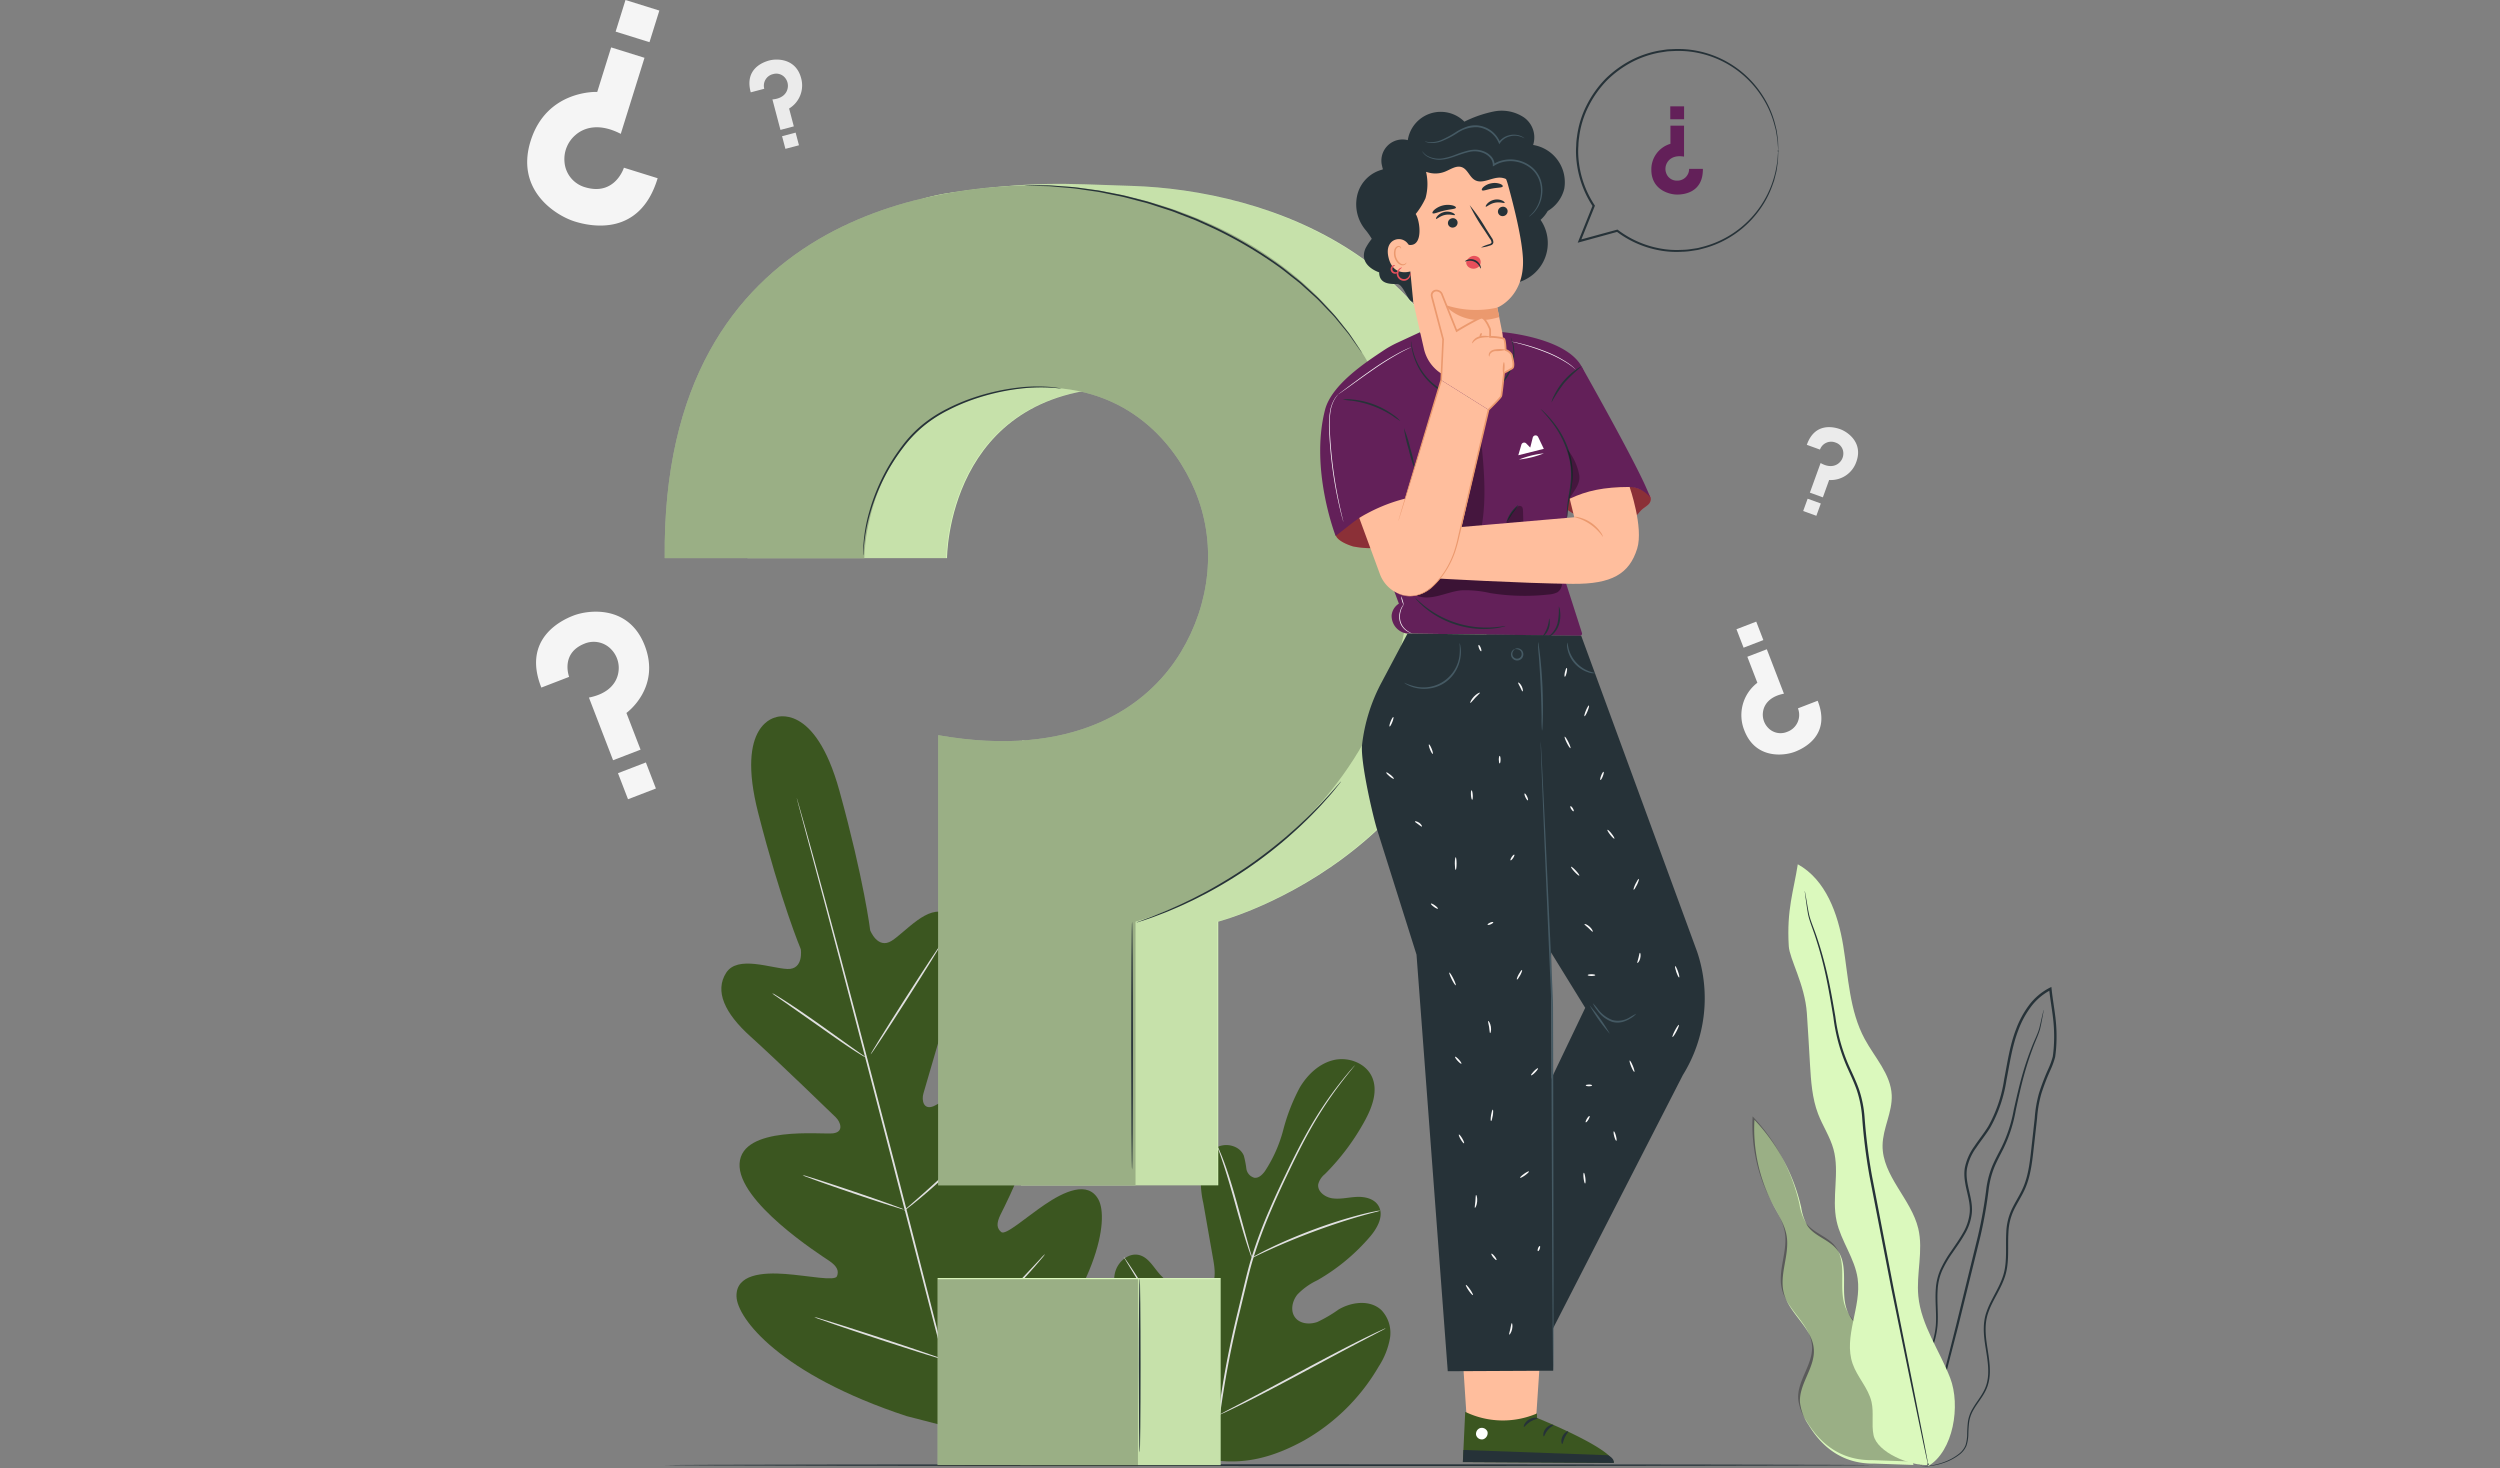 <svg xmlns="http://www.w3.org/2000/svg" xmlns:xlink="http://www.w3.org/1999/xlink" width="567" height="333" viewBox="0 0 567 333">
  <rect x="0" y="0" width="567" height="333" fill="#808080" stroke="none"/>
  <defs>
    <clipPath id="clip-path">
      <rect id="Rectángulo_375427" data-name="Rectángulo 375427" width="346.867" height="332.559" fill="none"/>
    </clipPath>
    <clipPath id="clip-path-2">
      <rect id="Rectángulo_375405" data-name="Rectángulo 375405" width="346.867" height="332.559" fill="#3b5620"/>
    </clipPath>
    <clipPath id="clip-path-5">
      <rect id="Rectángulo_375407" data-name="Rectángulo 375407" width="36.136" height="78.274" fill="none"/>
    </clipPath>
    <clipPath id="clip-path-8">
      <rect id="Rectángulo_375413" data-name="Rectángulo 375413" width="45.438" height="42.437" fill="none"/>
    </clipPath>
    <clipPath id="clip-path-9">
      <rect id="Rectángulo_375414" data-name="Rectángulo 375414" width="169.591" height="227.131" fill="none"/>
    </clipPath>
    <clipPath id="clip-path-10">
      <rect id="Rectángulo_375415" data-name="Rectángulo 375415" width="169.59" height="226.82" fill="none"/>
    </clipPath>
    <clipPath id="clip-path-13">
      <rect id="Rectángulo_375420" data-name="Rectángulo 375420" width="22.178" height="12.027" fill="none"/>
    </clipPath>
    <clipPath id="clip-path-14">
      <rect id="Rectángulo_375421" data-name="Rectángulo 375421" width="20.239" height="8.719" fill="none"/>
    </clipPath>
    <clipPath id="clip-path-15">
      <rect id="Rectángulo_375422" data-name="Rectángulo 375422" width="5.798" height="21.117" fill="none"/>
    </clipPath>
    <clipPath id="clip-path-16">
      <rect id="Rectángulo_375423" data-name="Rectángulo 375423" width="33.205" height="5.279" fill="none"/>
    </clipPath>
    <clipPath id="clip-path-17">
      <rect id="Rectángulo_375424" data-name="Rectángulo 375424" width="3.843" height="3.909" fill="none"/>
    </clipPath>
    <clipPath id="clip-path-18">
      <rect id="Rectángulo_375425" data-name="Rectángulo 375425" width="2.821" height="12.203" fill="none"/>
    </clipPath>
  </defs>
  <g id="Grupo_1068996" data-name="Grupo 1068996" transform="translate(-810 -1551.15)">
    <g id="Grupo_1068983" data-name="Grupo 1068983" transform="translate(0 153.447)">
      <g id="Grupo_1068967" data-name="Grupo 1068967" transform="translate(0 811.703)">
        <rect id="Rectángulo_376337" data-name="Rectángulo 376337" width="567" height="333" transform="translate(810 586)" fill="none"/>
      </g>
    </g>
    <g id="Grupo_1068995" data-name="Grupo 1068995" transform="translate(929.568 1551.15)">
      <g id="Grupo_1067749" data-name="Grupo 1067749" clip-path="url(#clip-path)">
        <g id="Grupo_1067705" data-name="Grupo 1067705">
          <g id="Grupo_1067704" data-name="Grupo 1067704" clip-path="url(#clip-path-2)">
            <path id="Trazado_807827" data-name="Trazado 807827" d="M191.183,397.136c-13.512-6.4-18.9-21.6-20.808-35.769-.318-2.365-1-4.8-.227-7.052s3.141-4.1,5.414-3.468c1.886.527,2.99,2.429,4.251,3.944a13.953,13.953,0,0,0,6.405,4.334c1.628.524,3.561.685,4.9-.38,1.838-1.462,1.6-4.3,1.193-6.641q-1.148-6.53-2.293-13.061a22.082,22.082,0,0,1-.47-7.065,7.357,7.357,0,0,1,3.729-5.675c2.12-1,5.087-.182,5.944,2.027a21.906,21.906,0,0,1,.559,2.9,2.494,2.494,0,0,0,1.831,2.072c.98.116,1.8-.7,2.387-1.508a31.521,31.521,0,0,0,4.157-9.372,43.766,43.766,0,0,1,3.735-9.577c1.755-2.946,4.438-5.5,7.755-6.255s7.235.707,8.637,3.852.049,6.823-1.592,9.845a52.945,52.945,0,0,1-9.116,12.2,4.359,4.359,0,0,0-1.487,2.262c-.244,1.645,1.5,2.943,3.121,3.2,1.841.285,3.7-.216,5.562-.309s3.971.376,4.952,1.983c1.363,2.228-.212,5.072-1.9,7.045a45.351,45.351,0,0,1-11.941,9.878,15.3,15.3,0,0,0-4.513,3.222c-1.182,1.443-1.664,3.686-.547,5.192s3.357,1.67,5.1,1.031a31.63,31.63,0,0,0,4.8-2.828c3.008-1.757,7.2-2.238,9.724.192a7.5,7.5,0,0,1,1.894,6.41,17.3,17.3,0,0,1-2.567,6.379,45.611,45.611,0,0,1-16.916,16.74c-7.017,3.846-13.806,5.714-21.673,4.258" transform="translate(-36.675 -66.181)" fill="#3b5620"/>
            <path id="Trazado_807828" data-name="Trazado 807828" d="M199.809,388.079a212.474,212.474,0,0,1,4.5-23.966l1.5-6.222c.5-2.04.991-4.064,1.6-6.014a106.092,106.092,0,0,1,4.119-11c1.479-3.437,3.009-6.644,4.46-9.633s2.871-5.745,4.265-8.2a84.161,84.161,0,0,1,7.436-11.1c.978-1.238,1.766-2.173,2.31-2.8.262-.3.467-.533.623-.709a1.781,1.781,0,0,1,.223-.231,1.648,1.648,0,0,1-.19.26l-.589.737c-.521.644-1.289,1.6-2.245,2.848a89.056,89.056,0,0,0-7.3,11.151c-1.373,2.462-2.766,5.222-4.208,8.212s-2.952,6.2-4.418,9.634a107.411,107.411,0,0,0-4.078,10.97c-.6,1.94-1.086,3.946-1.584,5.992l-1.5,6.219a217.863,217.863,0,0,0-4.527,23.912" transform="translate(-43.159 -66.57)" fill="#e0e0e0"/>
            <path id="Trazado_807829" data-name="Trazado 807829" d="M207.515,356.936a4.833,4.833,0,0,1-.4-.959c-.232-.626-.538-1.541-.9-2.678-.724-2.272-1.617-5.444-2.59-8.945s-1.908-6.653-2.665-8.908c-.376-1.129-.688-2.039-.913-2.666a4.683,4.683,0,0,1-.3-.993,4.779,4.779,0,0,1,.459.931c.274.608.632,1.505,1.045,2.625.835,2.237,1.822,5.386,2.795,8.893.95,3.457,1.809,6.585,2.466,8.974.3,1.078.56,1.986.766,2.715a4.758,4.758,0,0,1,.235,1.011" transform="translate(-43.145 -71.666)" fill="#e0e0e0"/>
            <path id="Trazado_807830" data-name="Trazado 807830" d="M238.77,350.209a6.619,6.619,0,0,1-1.175.347c-.76.2-1.86.481-3.209.873-2.7.764-6.4,1.948-10.423,3.434s-7.6,3-10.16,4.164c-1.284.573-2.31,1.065-3.022,1.4a6.581,6.581,0,0,1-1.124.486,6.53,6.53,0,0,1,1.047-.64c.689-.383,1.7-.919,2.969-1.531,2.532-1.24,6.107-2.8,10.139-4.3a107.609,107.609,0,0,1,10.493-3.319c1.363-.355,2.479-.593,3.253-.74a6.411,6.411,0,0,1,1.212-.179" transform="translate(-45.285 -75.643)" fill="#e0e0e0"/>
            <path id="Trazado_807831" data-name="Trazado 807831" d="M194.2,399.429a1.564,1.564,0,0,1-.268-.332c-.189-.27-.419-.6-.7-1-.6-.871-1.442-2.155-2.457-3.755-2.033-3.2-4.7-7.706-7.581-12.719s-5.5-9.541-7.468-12.777l-2.336-3.827-.63-1.045a1.588,1.588,0,0,1-.2-.382,1.62,1.62,0,0,1,.269.333l.7,1c.6.872,1.441,2.155,2.456,3.755,2.034,3.2,4.7,7.706,7.582,12.721s5.5,9.538,7.466,12.775L193.376,398l.63,1.045a1.572,1.572,0,0,1,.2.381" transform="translate(-37.274 -78.535)" fill="#e0e0e0"/>
            <path id="Trazado_807832" data-name="Trazado 807832" d="M237.933,384.258a1.625,1.625,0,0,1-.369.231l-1.094.585-4.043,2.111c-3.414,1.783-8.1,4.3-13.276,7.086s-9.892,5.264-13.344,6.976c-1.726.857-3.129,1.536-4.107,1.985l-1.131.511a1.591,1.591,0,0,1-.407.151,1.645,1.645,0,0,1,.368-.231l1.094-.584,4.043-2.111c3.414-1.782,8.1-4.3,13.279-7.087s9.889-5.263,13.341-6.975c1.726-.857,3.129-1.536,4.109-1.985l1.131-.511a1.63,1.63,0,0,1,.408-.151" transform="translate(-43.234 -82.999)" fill="#e0e0e0"/>
            <path id="Trazado_807833" data-name="Trazado 807833" d="M68.609,207.429s-9.316,1.294-4.085,21.7,9.666,30.917,9.666,30.917.7,4.621-3.023,4.478-11.32-3.167-13.9.852c-2.673,4.169-.336,9.192,5.507,14.45S81,297.071,82.113,298.159c1.094,1.068,1.925,3.332-.629,3.641S60.8,299.981,60.3,308.646s18.189,20.638,20.207,21.986,2.336,2.4,1.883,3.575-6.48-.118-11.662-.512-11.26.057-11.126,5.08,9.943,17.715,38.564,27.153l13.548,3.5,10.016-9.863c20.147-22.413,22.353-38.3,19.972-42.727s-7.878-1.8-12.179,1.121-8.891,7.031-9.865,6.239-1.223-1.866-.143-4.038,11.344-21.847,6.61-29.12-19.413,3.584-21.783,4.585-2.774-1.377-2.354-2.848c.426-1.5,5.21-18.054,7.668-25.52s1.988-12.986-2.4-15.275c-4.234-2.209-9.321,4.19-12.483,6.165s-4.849-2.384-4.849-2.384-1.376-11.329-6.975-31.632-14.529-16.666-14.529-16.666" transform="translate(-12.133 -44.758)" fill="#3b5620"/>
            <path id="Trazado_807834" data-name="Trazado 807834" d="M116.414,377.9c-4.054-14.927-10.814-41.579-16.736-64.432S88.379,269.944,84.4,255c-1.994-7.458-3.608-13.5-4.729-17.7l-1.283-4.812-.323-1.254c-.071-.284-.1-.432-.1-.432s.054.14.139.419c.086.3.208.71.364,1.243.317,1.113.775,2.724,1.362,4.791,1.178,4.162,2.839,10.2,4.863,17.661,4.053,14.927,9.481,35.594,15.4,58.439s12.634,49.514,16.612,64.461" transform="translate(-16.842 -49.853)" fill="#e0e0e0"/>
            <path id="Trazado_807835" data-name="Trazado 807835" d="M70.908,287.338a4.535,4.535,0,0,1,.892.479c.561.329,1.358.83,2.336,1.458,1.955,1.26,4.61,3.069,7.5,5.117l7.389,5.272,2.249,1.583a4.585,4.585,0,0,1,.8.614,4.458,4.458,0,0,1-.9-.472c-.561-.332-1.358-.833-2.33-1.471-1.943-1.279-4.574-3.122-7.467-5.17l-7.424-5.217-2.258-1.572a4.529,4.529,0,0,1-.8-.621" transform="translate(-15.316 -62.064)" fill="#e0e0e0"/>
            <path id="Trazado_807836" data-name="Trazado 807836" d="M99.355,298.143c-.1-.065,3.386-5.7,7.789-12.593s8.054-12.425,8.155-12.361-3.385,5.7-7.789,12.594-8.054,12.423-8.155,12.359" transform="translate(-21.46 -59.009)" fill="#e0e0e0"/>
            <path id="Trazado_807837" data-name="Trazado 807837" d="M108.936,345.323a4.706,4.706,0,0,1,.743-.718l2.114-1.849c1.782-1.563,4.234-3.733,6.851-6.227s4.92-4.822,6.569-6.525l1.955-2.016a4.767,4.767,0,0,1,.754-.706,4.64,4.64,0,0,1-.629.82c-.426.509-1.057,1.234-1.857,2.113-1.593,1.759-3.862,4.135-6.493,6.63s-5.116,4.64-6.951,6.146c-.921.75-1.674,1.348-2.205,1.745a4.675,4.675,0,0,1-.851.588" transform="translate(-23.53 -70.692)" fill="#e0e0e0"/>
            <path id="Trazado_807838" data-name="Trazado 807838" d="M79.685,339.966a4.03,4.03,0,0,1,.929.225l2.481.768c2.089.666,4.964,1.614,8.132,2.687s6.029,2.068,8.092,2.808l2.437.9a4.009,4.009,0,0,1,.874.386,4.062,4.062,0,0,1-.929-.226l-2.481-.768c-2.089-.666-4.964-1.614-8.133-2.688S85.059,341.991,83,341.25l-2.437-.9a4.061,4.061,0,0,1-.874-.385" transform="translate(-17.212 -73.431)" fill="#e0e0e0"/>
            <path id="Trazado_807839" data-name="Trazado 807839" d="M83.064,381.012a6.63,6.63,0,0,1,1.185.3l3.183.971c2.681.838,6.377,2.025,10.45,3.362s7.754,2.569,10.411,3.482l3.14,1.1a6.646,6.646,0,0,1,1.133.46,6.485,6.485,0,0,1-1.185-.3l-3.183-.971c-2.681-.839-6.377-2.026-10.451-3.363s-7.753-2.569-10.41-3.483l-3.14-1.1a6.6,6.6,0,0,1-1.133-.461" transform="translate(-17.942 -82.297)" fill="#e0e0e0"/>
            <path id="Trazado_807840" data-name="Trazado 807840" d="M119.878,386.324a7.492,7.492,0,0,1,.919-.934l2.6-2.441c2.188-2.064,5.2-4.925,8.436-8.178s6.1-6.267,8.15-8.465l2.433-2.6a7.609,7.609,0,0,1,.93-.922,7.458,7.458,0,0,1-.8,1.035c-.539.648-1.332,1.572-2.332,2.7-2,2.255-4.822,5.311-8.07,8.566s-6.292,6.089-8.536,8.1c-1.125,1-2.043,1.8-2.691,2.341a7.589,7.589,0,0,1-1.031.807" transform="translate(-25.893 -78.36)" fill="#e0e0e0"/>
            <path id="Trazado_807841" data-name="Trazado 807841" d="M29.586,43.383,21.935,41s-2,6.424-8.716,4.456a6.483,6.483,0,0,1-4.763-5.821A7.18,7.18,0,0,1,10.934,33.6c1.965-1.735,5.416-2.793,10.288-.276l5.382-17.251-7.566-2.36-3.152,10.1S4.42,23.255.772,34.949C-2.718,46.136,6.5,51.865,10.8,53.2c3.284,1.025,14.72,3.721,18.786-9.822" transform="translate(0 -2.963)" fill="#f5f5f5"/>
            <rect id="Rectángulo_375400" data-name="Rectángulo 375400" width="7.512" height="8.043" transform="translate(20.057 7.172) rotate(-72.674)" fill="#f5f5f5"/>
            <path id="Trazado_807842" data-name="Trazado 807842" d="M64.589,24.664l3.064-.808a2.692,2.692,0,0,1,1.983-3.323,2.564,2.564,0,0,1,2.818.949,2.841,2.841,0,0,1,.436,2.539c-.293.994-1.227,2.073-3.388,2.254l1.822,6.908,3.03-.8-1.068-4.047a6.118,6.118,0,0,0,2.724-6.9c-1.182-4.481-5.474-4.461-7.194-4.007-1.316.347-5.711,1.846-4.228,7.236" transform="translate(-13.886 -3.722)" fill="#ebebeb"/>
            <rect id="Rectángulo_375401" data-name="Rectángulo 375401" width="3.18" height="2.97" transform="matrix(0.967, -0.255, 0.255, 0.967, 57.805, 30.886)" fill="#ebebeb"/>
            <path id="Trazado_807843" data-name="Trazado 807843" d="M370.182,127.576l2.979,1.08a2.693,2.693,0,0,1,3.522-1.6,2.564,2.564,0,0,1,1.777,2.384,2.838,2.838,0,0,1-1.087,2.336c-.807.65-2.188,1.007-4.068-.075l-2.434,6.718,2.946,1.067,1.425-3.935a6.118,6.118,0,0,0,6.168-4.125c1.578-4.357-1.962-6.783-3.634-7.389-1.279-.463-5.748-1.733-7.6,3.544" transform="translate(-79.959 -26.688)" fill="#ebebeb"/>
            <rect id="Rectángulo_375402" data-name="Rectángulo 375402" width="2.97" height="3.18" transform="matrix(0.341, -0.94, 0.94, 0.341, 289.392, 115.898)" fill="#ebebeb"/>
            <path id="Trazado_807844" data-name="Trazado 807844" d="M3.766,194.162l6.3-2.429s-2.039-5.294,3.426-7.508a5.467,5.467,0,0,1,6.2,1.352,6.057,6.057,0,0,1,1.518,5.28c-.39,2.175-2.116,4.68-6.654,5.569l5.477,14.216,6.234-2.4-3.208-8.328s7.874-5.629,4.161-15.265c-3.552-9.22-12.644-8.176-16.184-6.813-2.706,1.043-11.675,5.249-7.27,16.327" transform="translate(-0.555 -38.22)" fill="#f5f5f5"/>
            <rect id="Rectángulo_375403" data-name="Rectángulo 375403" width="6.781" height="6.333" transform="translate(20.589 175.358) rotate(-21.067)" fill="#f5f5f5"/>
            <path id="Trazado_807845" data-name="Trazado 807845" d="M368.535,199.5l-4.468,1.722a4.069,4.069,0,0,1-2.428,5.32,3.872,3.872,0,0,1-4.39-.959,4.291,4.291,0,0,1-1.076-3.741c.277-1.541,1.5-3.317,4.716-3.947l-3.882-10.074-4.418,1.7,2.274,5.9a9.246,9.246,0,0,0-2.949,10.818c2.517,6.533,8.961,5.794,11.469,4.827,1.918-.739,8.273-3.719,5.152-11.57" transform="translate(-75.861 -40.569)" fill="#f5f5f5"/>
            <rect id="Rectángulo_375404" data-name="Rectángulo 375404" width="4.805" height="4.487" transform="translate(274.262 142.71) rotate(-21.067)" fill="#f5f5f5"/>
          </g>
        </g>
        <g id="Grupo_1067707" data-name="Grupo 1067707">
          <g id="Grupo_1067706" data-name="Grupo 1067706" clip-path="url(#clip-path)">
            <path id="Trazado_807846" data-name="Trazado 807846" d="M313.889,423.793c0,.113-61.368.2-137.051.2-75.71,0-137.065-.091-137.065-.2s61.354-.2,137.065-.2c75.684,0,137.051.091,137.051.2" transform="translate(-8.591 -91.495)" fill="#263238"/>
          </g>
        </g>
        <g id="Grupo_1067712" data-name="Grupo 1067712">
          <g id="Grupo_1067711" data-name="Grupo 1067711" clip-path="url(#clip-path)">
            <path id="Trazado_807847" data-name="Trazado 807847" d="M385.1,381.912c.743-2.884-1.146-5.778-3.266-7.87s-4.652-3.965-5.755-6.731c-1.786-4.481.615-10.283-2.434-14.022-1.792-2.2-5.008-2.935-6.6-5.285a12.027,12.027,0,0,1-1.432-4.2,42.654,42.654,0,0,0-10.606-19.848,36.993,36.993,0,0,0,4.161,19.129c1.234,2.35,2.75,4.642,3.159,7.265.666,4.26-1.713,8.648-.666,12.831,1.2,4.784,6.569,7.986,6.824,12.91.216,4.163-3.414,7.817-3.143,11.977a11.241,11.241,0,0,0,1.853,4.936c3.219,5.352,7.947,9.037,15.115,8.918l8.779.307Z" transform="translate(-76.67 -69.974)" fill="#dbf9bd"/>
            <g id="Grupo_1067710" data-name="Grupo 1067710" transform="translate(277.875 253.198)" opacity="0.3">
              <g id="Grupo_1067709" data-name="Grupo 1067709">
                <g id="Grupo_1067708" data-name="Grupo 1067708" clip-path="url(#clip-path-5)">
                  <path id="Trazado_807848" data-name="Trazado 807848" d="M385.1,381.912c.743-2.884-1.146-5.778-3.266-7.87s-4.652-3.965-5.755-6.731c-1.786-4.481.615-10.283-2.434-14.022-1.792-2.2-5.008-2.935-6.6-5.285a12.027,12.027,0,0,1-1.432-4.2,42.654,42.654,0,0,0-10.606-19.848,36.993,36.993,0,0,0,4.161,19.129c1.234,2.35,2.75,4.642,3.159,7.265.666,4.26-1.713,8.648-.666,12.831,1.2,4.784,6.569,7.986,6.824,12.91.216,4.163-3.414,7.817-3.143,11.977a11.241,11.241,0,0,0,1.853,4.936c3.219,5.352,7.947,9.037,15.115,8.918l8.779.307Z" transform="translate(-354.955 -323.956)"/>
                </g>
              </g>
            </g>
            <path id="Trazado_807849" data-name="Trazado 807849" d="M402.089,394.152a7.015,7.015,0,0,0,2.417-.053,14.643,14.643,0,0,0,2.853-.717,12.115,12.115,0,0,0,3.523-1.93,4.91,4.91,0,0,0,1.449-1.931,9.083,9.083,0,0,0,.413-2.623,25.34,25.34,0,0,1,.205-2.84,7.825,7.825,0,0,1,1.073-2.823c1.035-1.818,2.753-3.539,3.309-6.009.6-2.428.17-5.056-.238-7.695s-.8-5.5.2-8.247c.942-2.746,2.867-5.225,3.83-8.319.958-3.127.512-6.488.714-9.8a13.009,13.009,0,0,1,1.144-4.875c.71-1.554,1.7-3.019,2.465-4.655,1.558-3.307,1.833-7.055,2.259-10.728q.312-2.777.63-5.61a27.5,27.5,0,0,1,.975-5.614,49.428,49.428,0,0,1,2.1-5.433,18.037,18.037,0,0,0,1.018-2.837,28.556,28.556,0,0,0,.284-3.02,35.633,35.633,0,0,0-.234-6.077c-.238-2.026-.6-4.034-.822-6.064-.013-.12-.027-.24-.039-.35l-.045-.4-.359.18a13.56,13.56,0,0,0-4.726,3.988,21.5,21.5,0,0,0-2.9,5.351c-1.466,3.772-1.995,7.725-2.734,11.5a31.218,31.218,0,0,1-3.607,10.617c-.961,1.563-2.125,2.991-3.144,4.516a12.412,12.412,0,0,0-2.179,5c-.519,3.714,1.526,6.975,1.1,10.263a11.391,11.391,0,0,1-1.6,4.557c-.8,1.4-1.734,2.7-2.622,4.01a25.752,25.752,0,0,0-2.357,4.051,12.84,12.84,0,0,0-1.079,4.4c-.214,2.96.206,5.769-.01,8.42a19.376,19.376,0,0,1-2.167,7.215c-1.062,2.16-2.243,4.113-3.232,6.007a30.959,30.959,0,0,0-1.331,2.8,13.734,13.734,0,0,0-.77,2.775,17.512,17.512,0,0,0-.065,5.011,12.62,12.62,0,0,0,2.512,6.39,6.07,6.07,0,0,0,.71.769,3.531,3.531,0,0,0,.576.489c.328.241.5.352.5.352a11.09,11.09,0,0,1-1.7-1.681,12.712,12.712,0,0,1-2.383-6.347,17.423,17.423,0,0,1,.112-4.938,13.563,13.563,0,0,1,.776-2.71c.374-.905.838-1.825,1.339-2.76,1-1.877,2.191-3.822,3.276-6a19.712,19.712,0,0,0,2.242-7.342c.23-2.707-.177-5.526.047-8.417a12.4,12.4,0,0,1,1.058-4.253,25.392,25.392,0,0,1,2.33-3.969c.888-1.3,1.836-2.6,2.656-4.036a11.858,11.858,0,0,0,1.675-4.742c.423-3.5-1.607-6.786-1.08-10.238a11.9,11.9,0,0,1,2.105-4.786c1-1.5,2.172-2.925,3.163-4.528a31.692,31.692,0,0,0,3.691-10.794c.746-3.795,1.275-7.706,2.715-11.4a21.012,21.012,0,0,1,2.827-5.21,13.012,13.012,0,0,1,4.528-3.824l-.4-.224c.012.111.026.233.039.354.221,2.054.587,4.067.823,6.069a35.052,35.052,0,0,1,.233,5.984,28.74,28.74,0,0,1-.27,2.928,17.708,17.708,0,0,1-.986,2.737,49.96,49.96,0,0,0-2.116,5.493,27.977,27.977,0,0,0-.989,5.707q-.314,2.835-.622,5.613c-.419,3.69-.695,7.377-2.2,10.57-.741,1.589-1.725,3.059-2.456,4.664a13.507,13.507,0,0,0-1.176,5.054c-.191,3.388.249,6.7-.667,9.7s-2.826,5.479-3.793,8.312c-1.036,2.862-.607,5.827-.187,8.451.423,2.644.85,5.216.284,7.55-.507,2.358-2.176,4.063-3.233,5.934a8.132,8.132,0,0,0-1.089,2.935,25.493,25.493,0,0,0-.184,2.874,8.893,8.893,0,0,1-.375,2.552,4.7,4.7,0,0,1-1.362,1.847,12.036,12.036,0,0,1-3.439,1.94,15.154,15.154,0,0,1-2.812.763,11.281,11.281,0,0,1-1.786.172c-.4-.015-.614-.008-.614-.008" transform="translate(-85.89 -61.666)" fill="#263238"/>
            <path id="Trazado_807850" data-name="Trazado 807850" d="M431.052,292.174a1.006,1.006,0,0,0-.085.265c-.052.211-.115.47-.194.791-.172.691-.379,1.735-.71,3.039s-1.141,2.772-1.822,4.586c-.708,1.8-1.426,3.884-2.087,6.227s-1.263,4.942-1.883,7.726a32.51,32.51,0,0,1-2.811,8.573c-.719,1.426-1.53,2.869-2.172,4.448a20.678,20.678,0,0,0-1.265,5.038,101.964,101.964,0,0,1-1.893,10.621l-4.964,20.285-4.16,16.544-2.757,11.166c-.306,1.287-.546,2.3-.722,3.043l-.174.794a1.015,1.015,0,0,0-.04.276,1.076,1.076,0,0,0,.1-.261l.229-.781c.2-.733.475-1.741.824-3.017l2.931-11.121c1.221-4.715,2.67-10.308,4.277-16.514,1.541-6.241,3.233-13.094,5.01-20.291a100.407,100.407,0,0,0,1.889-10.665,20.263,20.263,0,0,1,1.217-4.916c.62-1.538,1.417-2.975,2.138-4.415a32.72,32.72,0,0,0,2.8-8.706c.6-2.792,1.17-5.385,1.811-7.721s1.32-4.419,2-6.22c.646-1.808,1.417-3.3,1.74-4.641.3-1.337.472-2.369.609-3.074.056-.325.1-.588.14-.8a1.066,1.066,0,0,0,.028-.277" transform="translate(-87.115 -63.109)" fill="#263238"/>
            <path id="Trazado_807851" data-name="Trazado 807851" d="M396.552,386.518c5.734-3.409,7.38-13.754,4.988-19.981s-6.579-11.917-7.225-18.556c-.5-5.1,1.175-10.342-.013-15.33-1.6-6.731-8.176-11.946-8.1-18.866.043-3.882,2.252-7.536,2.076-11.415-.216-4.758-3.867-8.532-6.129-12.724-3.462-6.415-3.69-14-4.874-21.194s-3.925-14.9-10.3-18.432c-.942,6.107-2.549,10.289-2.044,18.563.181,2.971,3.633,8.659,4.1,15.171.281,3.892.475,7.789.713,11.684.232,3.791.477,7.65,1.836,11.2,1.04,2.717,2.713,5.186,3.486,7.991,1.454,5.278-.456,10.995.718,16.342.995,4.531,4.13,8.43,4.771,13.023.9,6.455-3.277,13.161-1.139,19.318,1.062,3.054,3.574,5.508,4.288,8.662.553,2.448-.05,5.039.451,7.5.807,3.961,8.363,7.038,12.4,6.793" transform="translate(-78.804 -54.004)" fill="#dbf9bd"/>
            <path id="Trazado_807852" data-name="Trazado 807852" d="M369.578,257.752a1.611,1.611,0,0,0,.025.345c.033.256.075.587.129,1,.132.882.279,2.177.577,3.852.321,1.684,1.189,3.58,1.882,5.866.732,2.279,1.46,4.908,2.1,7.852s1.2,6.2,1.777,9.7a40.662,40.662,0,0,0,2.939,10.971c.8,1.833,1.707,3.668,2.383,5.622a25.21,25.21,0,0,1,1.21,6.2,125.2,125.2,0,0,0,1.682,13.357c1.756,9.049,3.429,17.667,4.952,25.512,1.6,7.814,3.051,14.854,4.268,20.78,1.229,5.884,2.227,10.657,2.925,14,.351,1.621.626,2.895.823,3.8.094.408.169.733.228.985a.173.173,0,1,0,.056-.012c-.045-.255-.1-.583-.173-1-.172-.911-.412-2.191-.72-3.822-.656-3.352-1.594-8.136-2.749-14.035l-4.149-20.8c-1.508-7.843-3.166-16.459-4.905-25.505a126.493,126.493,0,0,1-1.687-13.314,25.732,25.732,0,0,0-1.25-6.32c-.7-2-1.613-3.838-2.418-5.657a40.536,40.536,0,0,1-2.954-10.84c-.593-3.5-1.166-6.764-1.848-9.711s-1.429-5.584-2.192-7.863c-.729-2.294-1.623-4.173-1.967-5.815-.327-1.644-.513-2.952-.68-3.823-.077-.412-.137-.74-.185-.995a1.538,1.538,0,0,0-.082-.336" transform="translate(-79.828 -55.674)" fill="#263238"/>
          </g>
        </g>
        <g id="Grupo_1067714" data-name="Grupo 1067714">
          <g id="Grupo_1067713" data-name="Grupo 1067713" clip-path="url(#clip-path)">
            <path id="Trazado_807853" data-name="Trazado 807853" d="M336.892,46.149h-3.121a2.653,2.653,0,0,1-2.723,2.668A2.525,2.525,0,0,1,328.6,47.2a2.8,2.8,0,0,1,.223-2.528c.529-.873,1.69-1.666,3.792-1.3V36.345h-3.086v4.122a6.026,6.026,0,0,0-4.328,5.888c0,4.564,4.092,5.624,5.844,5.624,1.34,0,5.9-.323,5.845-5.83" transform="translate(-70.243 -7.85)" fill="#632059"/>
            <rect id="Rectángulo_375409" data-name="Rectángulo 375409" width="3.132" height="2.925" transform="translate(259.25 24.12)" fill="#632059"/>
            <path id="Trazado_807854" data-name="Trazado 807854" d="M349.273,37.181a2.249,2.249,0,0,0,.006-.4c-.008-.286-.019-.67-.032-1.16-.013-.255-.012-.542-.038-.855l-.143-1.024-.172-1.195q-.156-.629-.331-1.335a21.63,21.63,0,0,0-2.822-6.47A22.833,22.833,0,0,0,328.58,14.259a23.56,23.56,0,0,0-3.128-.063c-.529.037-1.067.026-1.6.1l-1.611.242a22.962,22.962,0,0,0-6.367,2.175,24.5,24.5,0,0,0-5.722,4.158,24.041,24.041,0,0,0-4.3,5.991,21.787,21.787,0,0,0-2.241,7.3,14.51,14.51,0,0,0-.165,1.947,17.739,17.739,0,0,0-.036,1.969,23.321,23.321,0,0,0,.5,3.944,23.048,23.048,0,0,0,3.3,7.852l-.024-.238-3.21,8-.19.474.492-.136,8.55-2.35-.211-.041a22.942,22.942,0,0,0,9.77,4.268,20.784,20.784,0,0,0,5.005.31,16.077,16.077,0,0,0,2.4-.227l1.171-.182c.384-.071.757-.188,1.132-.28A22.869,22.869,0,0,0,345.1,50.555a21.868,21.868,0,0,0,2.8-5.311l.428-1.2q.15-.592.288-1.135t.258-1.039c.063-.334.1-.655.144-.956.077-.6.181-1.136.2-1.6s.029-.849.04-1.175c.006-.3.012-.534.016-.717a.122.122,0,1,0-.042,0c-.015.183-.034.419-.056.715-.022.324-.049.712-.079,1.167s-.152.988-.241,1.587a22.748,22.748,0,0,1-16.87,18.185c-.368.087-.735.2-1.113.269l-1.149.172a15.626,15.626,0,0,1-2.361.212,20.381,20.381,0,0,1-4.907-.324,22.53,22.53,0,0,1-9.557-4.209l-.1-.072-.116.032-8.555,2.333.3.338,3.219-7.994.05-.125-.074-.114a22.579,22.579,0,0,1-3.227-7.676,22.9,22.9,0,0,1-.488-3.855,17.115,17.115,0,0,1,.035-1.925,14.14,14.14,0,0,1,.161-1.905,21.316,21.316,0,0,1,2.184-7.141,23.6,23.6,0,0,1,4.2-5.868,24.1,24.1,0,0,1,5.591-4.085,22.523,22.523,0,0,1,6.23-2.15l1.579-.245c.523-.078,1.051-.069,1.569-.107a23.378,23.378,0,0,1,3.07.049A22.595,22.595,0,0,1,345.5,24.9a21.767,21.767,0,0,1,2.869,6.365q.186.7.351,1.319.1.63.194,1.181t.167,1.014c.035.311.042.6.063.849.036.487.064.869.085,1.154a2.216,2.216,0,0,0,.046.394" transform="translate(-65.532 -3.058)" fill="#263238"/>
          </g>
        </g>
        <g id="Grupo_1067728" data-name="Grupo 1067728">
          <g id="Grupo_1067727" data-name="Grupo 1067727" clip-path="url(#clip-path)">
            <path id="Trazado_807855" data-name="Trazado 807855" d="M63.7,138.075h45.278s0-38.017,39.508-38.7c20.518-.354,31.157,13.087,35.479,23.384,5.019,11.957,3.5,25.584-3.225,36.672-7.68,12.662-24.219,25.386-54.734,20.009l-.289,100.877h44.771v-59.8s62.792-16.232,62.792-85.432c0-66.209-53.542-80.512-82.317-81.431-16.012-.512-21.816-1.2-41.62,1.612C84.111,58.848,63.169,88.151,63.7,138.075" transform="translate(-13.758 -11.489)" fill="#dbf9bd"/>
            <rect id="Rectángulo_375411" data-name="Rectángulo 375411" width="45.438" height="42.437" transform="translate(111.838 289.861)" fill="#dbf9bd"/>
            <g id="Grupo_1067717" data-name="Grupo 1067717" transform="translate(111.838 290.122)" opacity="0.1">
              <g id="Grupo_1067716" data-name="Grupo 1067716">
                <g id="Grupo_1067715" data-name="Grupo 1067715" clip-path="url(#clip-path-8)">
                  <rect id="Rectángulo_375412" data-name="Rectángulo 375412" width="45.438" height="42.437" transform="translate(0 0)"/>
                </g>
              </g>
            </g>
            <g id="Grupo_1067720" data-name="Grupo 1067720" transform="translate(49.761 41.699)" opacity="0.1">
              <g id="Grupo_1067719" data-name="Grupo 1067719">
                <g id="Grupo_1067718" data-name="Grupo 1067718" clip-path="url(#clip-path-9)">
                  <path id="Trazado_807856" data-name="Trazado 807856" d="M63.7,138.075h45.278s0-38.017,39.508-38.7c20.518-.354,31.157,13.087,35.479,23.384,5.019,11.957,3.5,25.584-3.225,36.672-7.68,12.662-24.219,25.386-54.734,20.009l-.289,100.877h44.771v-59.8s62.792-16.232,62.792-85.432c0-66.209-53.542-80.512-82.317-81.431-16.012-.512-21.816-1.2-41.62,1.612C84.111,58.848,63.169,88.151,63.7,138.075" transform="translate(-63.693 -53.187)"/>
                </g>
              </g>
            </g>
            <path id="Trazado_807857" data-name="Trazado 807857" d="M39.781,138.16H85.059s0-38.017,39.508-38.7c20.518-.354,31.157,13.087,35.479,23.384,5.019,11.957,3.5,25.584-3.225,36.672-7.68,12.662-24.509,24.172-55.023,18.795V280.4H146.57V220.6s62.792-16.232,62.792-85.432c0-66.209-59.376-81.587-84.791-81.587-19.435,0-85.645,4.7-84.791,84.577" transform="translate(-8.591 -11.574)" fill="#dbf9bd"/>
            <g id="Grupo_1067723" data-name="Grupo 1067723" transform="translate(31.182 42.009)" opacity="0.3">
              <g id="Grupo_1067722" data-name="Grupo 1067722">
                <g id="Grupo_1067721" data-name="Grupo 1067721" clip-path="url(#clip-path-10)">
                  <path id="Trazado_807858" data-name="Trazado 807858" d="M39.781,138.16H85.059s0-38.017,39.508-38.7c20.518-.354,31.157,13.087,35.479,23.384,5.019,11.957,3.5,25.584-3.225,36.672-7.68,12.662-24.509,24.172-55.023,18.795V280.4H146.57V220.6s62.792-16.232,62.792-85.432c0-66.209-59.376-81.587-84.791-81.587-19.435,0-85.645,4.7-84.791,84.577" transform="translate(-39.773 -53.583)"/>
                </g>
              </g>
            </g>
            <rect id="Rectángulo_375416" data-name="Rectángulo 375416" width="45.438" height="42.437" transform="translate(93.082 289.861)" fill="#dbf9bd"/>
            <g id="Grupo_1067726" data-name="Grupo 1067726" transform="translate(93.082 290.122)" opacity="0.3">
              <g id="Grupo_1067725" data-name="Grupo 1067725">
                <g id="Grupo_1067724" data-name="Grupo 1067724" clip-path="url(#clip-path-8)">
                  <rect id="Rectángulo_375417" data-name="Rectángulo 375417" width="45.438" height="42.437" transform="translate(0 0)"/>
                </g>
              </g>
            </g>
            <path id="Trazado_807859" data-name="Trazado 807859" d="M142.083,112.244a4.2,4.2,0,0,1-.677-.042c-.443-.023-1.087-.147-1.929-.156a39.455,39.455,0,0,0-7.1.294,50.867,50.867,0,0,0-10.248,2.411,43.709,43.709,0,0,0-5.711,2.456,30.348,30.348,0,0,0-5.584,3.617,27.728,27.728,0,0,0-4.571,4.829,46.462,46.462,0,0,0-3.425,5.19,45.972,45.972,0,0,0-4.055,9.71,39.143,39.143,0,0,0-1.362,6.973c-.1.837-.122,1.489-.145,1.931a4.224,4.224,0,0,1-.06.676,4.2,4.2,0,0,1-.022-.677c0-.445,0-1.1.069-1.943a36.279,36.279,0,0,1,1.242-7.037,44.96,44.96,0,0,1,4-9.816,45.9,45.9,0,0,1,3.436-5.25,27.856,27.856,0,0,1,4.63-4.9,30.423,30.423,0,0,1,5.66-3.657A43.285,43.285,0,0,1,122,114.4a49.542,49.542,0,0,1,10.339-2.343,36.631,36.631,0,0,1,7.145-.166c.844.034,1.489.185,1.929.234a4.171,4.171,0,0,1,.666.123" transform="translate(-20.993 -24.145)" fill="#263238"/>
            <path id="Trazado_807860" data-name="Trazado 807860" d="M220.407,91.593a.957.957,0,0,1-.147-.178l-.4-.546-1.49-2.114c-.326-.456-.667-.98-1.079-1.524l-1.414-1.715-1.621-1.972c-.59-.684-1.278-1.351-1.964-2.082-.7-.715-1.4-1.5-2.2-2.254l-2.532-2.289c-.441-.39-.873-.808-1.342-1.2l-1.459-1.149c-.995-.767-1.984-1.6-3.062-2.375a98.042,98.042,0,0,0-14.835-8.761l-4.132-1.869-4.105-1.592c-1.334-.554-2.7-.947-4.017-1.383-1.326-.411-2.6-.887-3.9-1.19l-3.75-.985c-1.215-.322-2.423-.513-3.576-.764-1.159-.216-2.266-.5-3.353-.641l-3.118-.451c-1.98-.339-3.8-.407-5.385-.567-.795-.062-1.534-.147-2.216-.18l-1.868-.05-2.586-.083-.673-.032a.991.991,0,0,1-.23-.024.975.975,0,0,1,.229-.017l.673-.009,2.59.007,1.873.015c.684.02,1.425.094,2.223.146,1.592.138,3.417.186,5.406.508l3.132.426c1.092.128,2.2.408,3.368.619,1.158.245,2.372.43,3.592.746l3.768.972c1.3.3,2.583.772,3.915,1.181,1.325.433,2.7.825,4.037,1.378l4.124,1.594,4.149,1.874A96.346,96.346,0,0,1,201.928,71.9c1.08.779,2.069,1.624,3.065,2.4l1.458,1.161c.47.392.9.815,1.341,1.21l2.527,2.316c.793.76,1.489,1.558,2.187,2.282.682.741,1.365,1.417,1.949,2.11l1.6,2,1.392,1.741c.4.553.735,1.085,1.053,1.549l1.429,2.162.363.567a.959.959,0,0,1,.111.2" transform="translate(-31.096 -11.578)" fill="#263238"/>
            <path id="Trazado_807861" data-name="Trazado 807861" d="M222.659,226.055a3.279,3.279,0,0,1-.343.47l-1.044,1.3c-.452.565-1.018,1.247-1.709,2.009s-1.446,1.659-2.357,2.579c-.892.938-1.876,1.961-2.986,3-1.08,1.075-2.3,2.147-3.581,3.29a98.1,98.1,0,0,1-18.313,12.626c-1.523.786-2.96,1.55-4.349,2.176-1.37.666-2.675,1.222-3.869,1.723-1.185.524-2.289.916-3.249,1.286s-1.8.662-2.484.883l-1.585.514a3.069,3.069,0,0,1-.561.153,3.084,3.084,0,0,1,.535-.23l1.558-.586c.68-.245,1.508-.551,2.456-.947s2.043-.8,3.217-1.338c1.185-.516,2.477-1.086,3.837-1.763,1.378-.637,2.8-1.41,4.316-2.2,2.992-1.642,6.213-3.573,9.464-5.8,3.235-2.245,6.184-4.569,8.782-6.782,1.277-1.131,2.506-2.19,3.592-3.25,1.116-1.029,2.109-2.036,3.012-2.959.922-.9,1.693-1.783,2.4-2.531s1.287-1.41,1.758-1.959l1.1-1.248a3.078,3.078,0,0,1,.407-.418" transform="translate(-38.065 -48.828)" fill="#263238"/>
            <path id="Trazado_807862" data-name="Trazado 807862" d="M174.927,322.862c-.113,0-.2-12.593-.2-28.124s.092-28.127.2-28.127.2,12.591.2,28.127-.091,28.124-.2,28.124" transform="translate(-37.74 -57.588)" fill="#263238"/>
            <path id="Trazado_807863" data-name="Trazado 807863" d="M177.13,409.3c-.113,0-.2-8.837-.2-19.736s.091-19.738.2-19.738.2,8.836.2,19.738-.091,19.736-.2,19.736" transform="translate(-38.216 -79.883)" fill="#263238"/>
          </g>
        </g>
        <g id="Grupo_1067748" data-name="Grupo 1067748">
          <g id="Grupo_1067747" data-name="Grupo 1067747" clip-path="url(#clip-path)">
            <path id="Trazado_807864" data-name="Trazado 807864" d="M234,151.516c-.791,1.578,2.139,2.851,3.829,3.363a21.38,21.38,0,0,0,12.045-1.142,10.793,10.793,0,0,0,4.093-4.59,32.218,32.218,0,0,0,2.078-5.871s-18.523,1.213-22.045,8.241" transform="translate(-50.515 -30.947)" fill="#e8505b"/>
            <g id="Grupo_1067731" data-name="Grupo 1067731" transform="translate(183.353 112.328)" opacity="0.4">
              <g id="Grupo_1067730" data-name="Grupo 1067730">
                <g id="Grupo_1067729" data-name="Grupo 1067729" clip-path="url(#clip-path-13)">
                  <path id="Trazado_807865" data-name="Trazado 807865" d="M234,151.516c-.791,1.578,2.139,2.851,3.829,3.363a21.38,21.38,0,0,0,12.045-1.142,10.793,10.793,0,0,0,4.093-4.59,32.218,32.218,0,0,0,2.078-5.871s-18.523,1.213-22.045,8.241" transform="translate(-233.868 -143.275)"/>
                </g>
              </g>
            </g>
            <path id="Trazado_807866" data-name="Trazado 807866" d="M300.449,145.883a17.758,17.758,0,0,0,10.455,3.283,7.417,7.417,0,0,0,4.979-1.566c.6-.553,1.055-1.259,1.678-1.791.423-.361.917-.635,1.314-1.023a1.678,1.678,0,0,0,.577-1.488,3.1,3.1,0,0,0-1.083-1.731c-2.128-1.207-4.666-1.163-7.111-1.107a24.338,24.338,0,0,0-7.174,1.406c-1.9.637-3.883,1.538-4.845,3.292" transform="translate(-64.636 -30.334)" fill="#e8505b"/>
            <g id="Grupo_1067734" data-name="Grupo 1067734" transform="translate(234.604 110.114)" opacity="0.4">
              <g id="Grupo_1067733" data-name="Grupo 1067733">
                <g id="Grupo_1067732" data-name="Grupo 1067732" clip-path="url(#clip-path-14)">
                  <path id="Trazado_807867" data-name="Trazado 807867" d="M319.452,143.3a3.278,3.278,0,0,0-1.39-1.575,12.523,12.523,0,0,0-6.8-1.264,24.388,24.388,0,0,0-7.174,1.406c-1.9.638-3.884,1.538-4.845,3.293l1.209.724a17.769,17.769,0,0,0,10.455,3.283,7.414,7.414,0,0,0,4.979-1.566c.6-.552,1.055-1.258,1.678-1.79.423-.361.917-.635,1.314-1.024a1.676,1.676,0,0,0,.577-1.487" transform="translate(-299.24 -140.451)"/>
                </g>
              </g>
            </g>
            <path id="Trazado_807868" data-name="Trazado 807868" d="M249.2,164.443l39.083.512a.5.5,0,0,0,.484-.656L284.186,150s.676-7.145,1.61-15.745c1.417-13.049,3.3-29.457,3.327-29.413-2.67-7.491-18.443-8.769-18.443-8.769L252.7,97.141l-.633-1.054-5.174,2.4a24.044,24.044,0,0,0-3.245,1.831C240.236,102.61,232,107.848,230.5,113.7c-3.471,13.518,2.408,28.61,2.408,28.61l3.773-2.949a26.553,26.553,0,0,1,2.995-2l7.574,20.294a3.576,3.576,0,0,0-1.642,2.605,4.032,4.032,0,0,0,3.6,4.19" transform="translate(-49.551 -20.751)" fill="#632059"/>
            <g id="Grupo_1067737" data-name="Grupo 1067737" transform="translate(211.308 99.505)" opacity="0.3">
              <g id="Grupo_1067736" data-name="Grupo 1067736">
                <g id="Grupo_1067735" data-name="Grupo 1067735" clip-path="url(#clip-path-15)">
                  <path id="Trazado_807869" data-name="Trazado 807869" d="M274.623,147.177c1.24-6.662.585-13.514-.074-20.258-2.17,5.517-2.092,11.737-4.387,17.2a7.356,7.356,0,0,0-.612,1.811,2.025,2.025,0,0,0,.522,1.768c.625.571,1.555.263,2.4.162a9.13,9.13,0,0,0,2.157-.686" transform="translate(-269.525 -126.919)"/>
                </g>
              </g>
            </g>
            <g id="Grupo_1067740" data-name="Grupo 1067740" transform="translate(201.485 130.228)" opacity="0.4">
              <g id="Grupo_1067739" data-name="Grupo 1067739">
                <g id="Grupo_1067738" data-name="Grupo 1067738" clip-path="url(#clip-path-16)">
                  <path id="Trazado_807870" data-name="Trazado 807870" d="M257.522,171.066c3.156,1.094,6.474-.935,9.794-1.3a24.7,24.7,0,0,1,6.568.619,49.1,49.1,0,0,0,13.329.326,5.1,5.1,0,0,0,1.961-.506,2.366,2.366,0,0,0,1.025-1.946c-7.381-.757-14.763-1.209-22.143-1.966a13.908,13.908,0,0,0-5.537.176c-2.23.691-3.95,2.444-5.522,4.171" transform="translate(-256.996 -166.107)"/>
                </g>
              </g>
            </g>
            <path id="Trazado_807871" data-name="Trazado 807871" d="M317.2,133.335c-3.2-7.184-14.445-27.068-14.445-27.068l-8.713,10.924,2.034,21.442s4.6-5.136,17.465-5.238a6.306,6.306,0,0,1,4.788,2.521Z" transform="translate(-63.513 -22.954)" fill="#632059"/>
            <path id="Trazado_807872" data-name="Trazado 807872" d="M256.161,133.338a29.756,29.756,0,0,1-1.468-4.689,29.611,29.611,0,0,1-1.073-4.8,29.734,29.734,0,0,1,1.468,4.69,29.634,29.634,0,0,1,1.074,4.795" transform="translate(-54.778 -26.752)" fill="#263238"/>
            <path id="Trazado_807873" data-name="Trazado 807873" d="M293.2,118.346a5.275,5.275,0,0,1,.806.686,21.926,21.926,0,0,1,1.941,2.132,20.585,20.585,0,0,1,4.161,8.514,15.91,15.91,0,0,1,.249,5.251c-.2,1.6-.509,3.014-.706,4.209s-.33,2.162-.392,2.835a7.077,7.077,0,0,1-.11,1.048,4.206,4.206,0,0,1-.049-1.058,24.814,24.814,0,0,1,.266-2.869c.161-1.2.439-2.627.618-4.209a16.155,16.155,0,0,0-.276-5.123,21.547,21.547,0,0,0-3.989-8.421c-1.45-1.932-2.579-2.936-2.519-3" transform="translate(-63.331 -25.562)" fill="#263238"/>
            <path id="Trazado_807874" data-name="Trazado 807874" d="M277.383,179.348a3.7,3.7,0,0,1-.851.248,8.137,8.137,0,0,1-1.021.2,13.513,13.513,0,0,1-1.368.166,20.175,20.175,0,0,1-3.589-.02,21.321,21.321,0,0,1-8.357-2.6,20.216,20.216,0,0,1-2.971-2.016c-.408-.308-.734-.638-1.033-.912a8.279,8.279,0,0,1-.728-.741,3.737,3.737,0,0,1-.561-.686c.059-.056.9.884,2.5,2.112a22.6,22.6,0,0,0,2.971,1.913,22.535,22.535,0,0,0,8.216,2.551,22.543,22.543,0,0,0,3.532.106c2.015-.1,3.242-.4,3.258-.324" transform="translate(-55.491 -37.365)" fill="#263238"/>
            <path id="Trazado_807875" data-name="Trazado 807875" d="M297.738,175.4a2.776,2.776,0,0,1,.3,1.145,7.059,7.059,0,0,1-.209,2.857,4.988,4.988,0,0,1-1.537,2.428,2.161,2.161,0,0,1-1.033.589c-.035-.059.347-.3.837-.8a5.539,5.539,0,0,0,1.341-2.334,15.264,15.264,0,0,0,.3-3.885" transform="translate(-63.775 -37.886)" fill="#263238"/>
            <path id="Trazado_807876" data-name="Trazado 807876" d="M295.246,178.92a4.26,4.26,0,0,1-1.679,4.327c-.087-.085.645-.865,1.1-2.063.472-1.19.458-2.259.579-2.264" transform="translate(-63.409 -38.646)" fill="#263238"/>
            <path id="Trazado_807877" data-name="Trazado 807877" d="M286.018,146.014a15.9,15.9,0,0,1-1.394,2.007,16.064,16.064,0,0,1-1.371,2.023,7.276,7.276,0,0,1,2.765-4.03" transform="translate(-61.179 -31.538)" fill="#263238"/>
            <path id="Trazado_807878" data-name="Trazado 807878" d="M248.975,120.436a19.818,19.818,0,0,1-1.733-1.149,22.322,22.322,0,0,0-9.259-3.457,19.769,19.769,0,0,1-2.061-.268,7.258,7.258,0,0,1,2.093-.019,18.751,18.751,0,0,1,9.391,3.506,7.261,7.261,0,0,1,1.57,1.386" transform="translate(-50.959 -24.946)" fill="#263238"/>
            <path id="Trazado_807879" data-name="Trazado 807879" d="M303.249,105.935a33.91,33.91,0,0,0-3.961,3.707,33.93,33.93,0,0,0-2.978,4.535,4.848,4.848,0,0,1,.546-1.521,15.534,15.534,0,0,1,4.986-5.924,4.827,4.827,0,0,1,1.406-.8" transform="translate(-64.001 -22.881)" fill="#263238"/>
            <path id="Trazado_807880" data-name="Trazado 807880" d="M278.332,97.695a1.511,1.511,0,0,1,.176.362,6.669,6.669,0,0,1,.365,1.1,9.309,9.309,0,0,1-.014,4.245,10.434,10.434,0,0,1-3.2,5.4,10.841,10.841,0,0,1-7.213,2.569,12.2,12.2,0,0,1-7.283-2.434,13.916,13.916,0,0,1-4.008-4.857,14.776,14.776,0,0,1-1.335-4.034,10.876,10.876,0,0,1-.142-1.147,1.477,1.477,0,0,1-.006-.4c.042,0,.089.547.3,1.519a16.031,16.031,0,0,0,1.436,3.933,13.949,13.949,0,0,0,3.975,4.688,11.969,11.969,0,0,0,7.061,2.328,10.568,10.568,0,0,0,6.964-2.444,10.3,10.3,0,0,0,3.166-5.188,9.642,9.642,0,0,0,.14-4.144c-.194-.973-.434-1.478-.386-1.5" transform="translate(-55.223 -21.102)" fill="#263238"/>
            <g id="Grupo_1067743" data-name="Grupo 1067743" transform="translate(222.075 114.736)" opacity="0.3">
              <g id="Grupo_1067742" data-name="Grupo 1067742">
                <g id="Grupo_1067741" data-name="Grupo 1067741" clip-path="url(#clip-path-17)">
                  <path id="Trazado_807881" data-name="Trazado 807881" d="M287.035,147.477c-.012-.392-.063-.853-.4-1.049a.771.771,0,0,0-.71.012,2.007,2.007,0,0,0-.568.468,9.615,9.615,0,0,0-2.1,3.348l3.844-.332c-.025-.811-.042-1.637-.067-2.448" transform="translate(-283.258 -146.347)"/>
                </g>
              </g>
            </g>
            <g id="Grupo_1067746" data-name="Grupo 1067746" transform="translate(235.822 101.826)" opacity="0.3">
              <g id="Grupo_1067745" data-name="Grupo 1067745">
                <g id="Grupo_1067744" data-name="Grupo 1067744" clip-path="url(#clip-path-18)">
                  <path id="Trazado_807882" data-name="Trazado 807882" d="M303.58,135.835a12.591,12.591,0,0,0-2.786-5.954,19.647,19.647,0,0,1,.17,12.2l.2-.519c1.068-2.172,2.71-3.53,2.415-5.729" transform="translate(-300.793 -129.88)"/>
                </g>
              </g>
            </g>
            <path id="Trazado_807883" data-name="Trazado 807883" d="M289.034,369.5l-2.345,35.166-15.289-.18-2.408-36.559Z" transform="translate(-58.102 -79.472)" fill="#ffbe9d"/>
            <path id="Trazado_807884" data-name="Trazado 807884" d="M287.489,408.786l0,1.017s17.233,6.936,17.414,10.207l-34.229-.2.532-11.388a19.58,19.58,0,0,0,16.279.365" transform="translate(-58.466 -88.219)" fill="#3b5620"/>
            <path id="Trazado_807885" data-name="Trazado 807885" d="M275.474,413.077a1.4,1.4,0,0,0-.976,1.589,1.344,1.344,0,0,0,1.567.982,1.474,1.474,0,0,0,1.025-1.689,1.394,1.394,0,0,0-1.743-.84" transform="translate(-59.285 -89.212)" fill="#fff"/>
            <path id="Trazado_807886" data-name="Trazado 807886" d="M270.678,422.192l.128-2.739,32.76,1.195s1.52.672,1.341,1.744Z" transform="translate(-58.466 -90.601)" fill="#263238"/>
            <path id="Trazado_807887" data-name="Trazado 807887" d="M291.416,410.263c-.006.167-.843.238-1.668.771-.84.511-1.268,1.232-1.421,1.165-.154-.033.1-1.031,1.112-1.658s2.014-.43,1.977-.278" transform="translate(-62.269 -88.582)" fill="#263238"/>
            <path id="Trazado_807888" data-name="Trazado 807888" d="M296.217,412.208c.038.162-.688.442-1.26,1.146-.593.686-.74,1.45-.906,1.442-.158.025-.267-.954.46-1.816s1.7-.931,1.706-.772" transform="translate(-63.49 -89.022)" fill="#263238"/>
            <path id="Trazado_807889" data-name="Trazado 807889" d="M299.36,416.93c-.152.035-.379-.8.055-1.715s1.218-1.272,1.288-1.133c.094.138-.416.626-.762,1.381-.363.746-.415,1.45-.581,1.466" transform="translate(-64.619 -89.435)" fill="#263238"/>
            <path id="Trazado_807890" data-name="Trazado 807890" d="M281.525,39.8a5.555,5.555,0,0,0-2.1-6.261,9.1,9.1,0,0,0-6.793-1.336,27,27,0,0,0-6.7,2.314,7.559,7.559,0,0,0-12.832,4.19,4.8,4.8,0,0,0-5.693,6.31l10.6,3.722L269.586,69.1a9.259,9.259,0,0,0,13.625-12.31,7.945,7.945,0,0,0,1.626-2.011,8.109,8.109,0,0,0,3.745-5.015,8.564,8.564,0,0,0-7.057-9.962" transform="translate(-53.381 -6.924)" fill="#263238"/>
            <path id="Trazado_807891" data-name="Trazado 807891" d="M274.845,84.32c-.658-3.314-1.116-5.584-1.11-5.56,0,0,6.249-2.433,5.818-11.161-.215-4.34-1.871-11.184-3.406-16.738-1.383-5-6.044-10.513-10.982-8.92l-14.93,7.293c-1.5.484-1.762,1.892-1.409,3.428l.024.749,5.809,24.036,2.454,10.743a9.075,9.075,0,0,0,17.73-3.868" transform="translate(-53.716 -8.999)" fill="#ffbe9d"/>
            <path id="Trazado_807892" data-name="Trazado 807892" d="M282.989,60.585a1.107,1.107,0,0,1-.815,1.312,1.059,1.059,0,0,1-1.322-.742,1.107,1.107,0,0,1,.815-1.312,1.059,1.059,0,0,1,1.323.742" transform="translate(-60.657 -12.917)" fill="#263238"/>
            <path id="Trazado_807893" data-name="Trazado 807893" d="M281.581,58.462c-.1.169-1.053-.266-2.218-.018-1.167.23-1.9,1.01-2.053.894-.075-.05.008-.334.324-.684a3.037,3.037,0,0,1,1.607-.89,2.916,2.916,0,0,1,1.8.191c.416.2.591.43.539.507" transform="translate(-59.893 -12.464)" fill="#263238"/>
            <path id="Trazado_807894" data-name="Trazado 807894" d="M268.519,63.9a1.107,1.107,0,0,1-.815,1.312,1.059,1.059,0,0,1-1.321-.742,1.107,1.107,0,0,1,.814-1.312,1.059,1.059,0,0,1,1.323.742" transform="translate(-57.532 -13.634)" fill="#263238"/>
            <path id="Trazado_807895" data-name="Trazado 807895" d="M267.2,61.987c-.105.169-1.054-.266-2.218-.018-1.167.23-1.9,1.01-2.053.894-.075-.05.006-.334.324-.684a3.034,3.034,0,0,1,1.606-.89,2.919,2.919,0,0,1,1.8.191c.416.2.591.43.539.507" transform="translate(-56.788 -13.225)" fill="#263238"/>
            <path id="Trazado_807896" data-name="Trazado 807896" d="M275.208,68.957a7.857,7.857,0,0,1,1.822-.739c.291-.093.561-.212.568-.425a1.55,1.55,0,0,0-.383-.841l-1.356-2.082a39.918,39.918,0,0,1-3.221-5.514,39.869,39.869,0,0,1,3.657,5.242q.692,1.1,1.321,2.1a1.76,1.76,0,0,1,.4,1.136.762.762,0,0,1-.4.538,2.015,2.015,0,0,1-.491.176,7.783,7.783,0,0,1-1.918.405" transform="translate(-58.888 -12.821)" fill="#263238"/>
            <path id="Trazado_807897" data-name="Trazado 807897" d="M277.345,88.8a21.954,21.954,0,0,1-11.945-.644s4.1,5.363,12.392,2.8Z" transform="translate(-57.326 -19.042)" fill="#eb996e"/>
            <path id="Trazado_807898" data-name="Trazado 807898" d="M267.2,59.9c-.078.336-1.276.327-2.643.663-1.374.309-2.443.851-2.662.586-.1-.129.06-.455.474-.821a4.734,4.734,0,0,1,4.042-.951c.534.143.821.365.789.523" transform="translate(-56.563 -12.799)" fill="#263238"/>
            <path id="Trazado_807899" data-name="Trazado 807899" d="M280.894,53.723c-.187.315-1.195.24-2.339.466-1.152.193-2.073.621-2.354.39-.125-.114-.029-.411.341-.75A3.757,3.757,0,0,1,278.349,53a3.706,3.706,0,0,1,1.974.141c.461.187.651.433.571.584" transform="translate(-59.648 -11.433)" fill="#263238"/>
            <path id="Trazado_807900" data-name="Trazado 807900" d="M255.222,43.062a5.9,5.9,0,0,0,8.005,4.294c1.243-.5,2.522-1.45,3.782-.994,1.326.48,1.742,2.241,2.972,2.93,1.758.984,3.875-.72,5.882-.552,1.551.13,2.753,1.337,3.966,2.31s2.9,1.788,4.27,1.051a17.535,17.535,0,0,0-1.388-3.776,5.882,5.882,0,0,0-2.871-2.716,22.059,22.059,0,0,1-2.093-.7c-1.415-.728-2.049-2.372-3.082-3.584a6.472,6.472,0,0,0-5.491-2.2c-1.7.175-3.308,1.029-5.013.956-1.26-.053-2.467-.614-3.729-.593-2.457.042-4.3,2.193-5.664,4.238" transform="translate(-55.03 -8.444)" fill="#263238"/>
            <path id="Trazado_807901" data-name="Trazado 807901" d="M260.252,45.517c-1.122-.083-3.432-.32-4.191-1.12a6.611,6.611,0,0,0-6.3-2.068,5.458,5.458,0,0,0-3.935,5.222,7.85,7.85,0,0,0-5.723,5.623,9.1,9.1,0,0,0,1.958,8.236,16.315,16.315,0,0,1,1.287,1.863,13.346,13.346,0,0,0-1.395,2.115c-1.791,3.966,3.072,5.486,3.072,5.486.013,2.666,2.47,2.654,4.048,2.646,1.515-.008,2.448,4.2,3.675,4.032L251.5,64.567a1.625,1.625,0,0,0,.575.1c2.972.053,2.2-5.569,1.233-7.024a16.838,16.838,0,0,0,2.228-3.586,12.153,12.153,0,0,0,.115-6.011c1.036-.153,5.1-2.5,4.6-2.533" transform="translate(-51.798 -9.105)" fill="#263238"/>
            <path id="Trazado_807902" data-name="Trazado 807902" d="M253.916,71.086a2.517,2.517,0,0,0-4.042-1.348c-.753.672-1.2,1.8-.727,3.694,1.266,5.047,6.071,2.735,6.044,2.589-.017-.092-.734-2.851-1.276-4.935" transform="translate(-53.773 -14.936)" fill="#ffbe9d"/>
            <path id="Trazado_807903" data-name="Trazado 807903" d="M253.555,74.926c-.027-.01-.073.084-.2.189a.908.908,0,0,1-.654.179c-.583-.062-1.243-.8-1.5-1.7a2.982,2.982,0,0,1-.07-1.32,1.048,1.048,0,0,1,.492-.841.462.462,0,0,1,.579.111c.1.124.1.233.125.235s.087-.112-.006-.31a.578.578,0,0,0-.278-.267.682.682,0,0,0-.518-.006,1.273,1.273,0,0,0-.722,1.013,3.07,3.07,0,0,0,.048,1.483c.288,1.008,1.047,1.83,1.829,1.857a.972.972,0,0,0,.771-.335c.125-.165.123-.284.1-.289" transform="translate(-54.159 -15.368)" fill="#eb996e"/>
            <path id="Trazado_807904" data-name="Trazado 807904" d="M283.133,58.45c-.032-.038.456-.352,1.1-1.14a7.419,7.419,0,0,0,1.576-3.921,7.218,7.218,0,0,0-.281-2.907,6.233,6.233,0,0,0-1.792-2.785,7.366,7.366,0,0,0-7.207-1.4c-.236.076-.455.194-.678.286-.214.112-.416.238-.616.35l-.31.175,0-.346a2.547,2.547,0,0,0-.634-1.647,4.05,4.05,0,0,0-1.448-1.035,5.344,5.344,0,0,0-3.366-.246c-2.164.491-4,1.48-5.732,1.679a5.545,5.545,0,0,1-3.911-.786,3.191,3.191,0,0,1-.767-.784,1.338,1.338,0,0,1-.174-.339,4.477,4.477,0,0,0,1.027,1,5.522,5.522,0,0,0,3.787.635,13.582,13.582,0,0,0,2.633-.76,23.763,23.763,0,0,1,3.061-1,6.794,6.794,0,0,1,1.772-.177,5.462,5.462,0,0,1,1.827.42,4.436,4.436,0,0,1,1.6,1.135,2.952,2.952,0,0,1,.735,1.911l-.315-.171c.213-.122.429-.256.657-.376.238-.1.472-.224.723-.3a7.7,7.7,0,0,1,7.6,1.508,6.538,6.538,0,0,1,1.864,2.965,7.419,7.419,0,0,1,.245,3.039,7.33,7.33,0,0,1-1.741,3.991,5.2,5.2,0,0,1-.874.811,1.622,1.622,0,0,1-.347.227" transform="translate(-55.919 -9.35)" fill="#455a64"/>
            <path id="Trazado_807905" data-name="Trazado 807905" d="M282.278,39.206a5.63,5.63,0,0,0-1.624-.558,4.3,4.3,0,0,0-1.929.175,3.813,3.813,0,0,0-1.987,1.445l-.191.277-.118-.314a5.9,5.9,0,0,0-4.782-3.551,7.612,7.612,0,0,0-4.6,1.328,20.323,20.323,0,0,1-3.644,1.886,5.735,5.735,0,0,1-2.758.325,3.462,3.462,0,0,1-.732-.2c-.159-.069-.239-.111-.234-.124.013-.037.35.1.985.168a6.012,6.012,0,0,0,2.641-.438,22.053,22.053,0,0,0,3.552-1.939,12.46,12.46,0,0,1,2.2-1.073,5.968,5.968,0,0,1,2.633-.337,6.183,6.183,0,0,1,5.069,3.831l-.31-.036a4.053,4.053,0,0,1,2.193-1.521,4.33,4.33,0,0,1,2.048-.1,3.679,3.679,0,0,1,1.229.47c.253.169.371.279.361.292" transform="translate(-56.091 -7.829)" fill="#455a64"/>
            <path id="Trazado_807906" data-name="Trazado 807906" d="M274.544,74.444a1.708,1.708,0,0,0-1.378-.4,2.017,2.017,0,0,0-1.321.964l-.02.03c-.013.022-.032.042-.043.064l.019-.013a.969.969,0,0,0-.147.592,1.426,1.426,0,0,0,.819,1.061,1.8,1.8,0,0,0,2.054-.3,1.471,1.471,0,0,0,.017-2" transform="translate(-58.676 -15.991)" fill="#e8505b"/>
            <path id="Trazado_807907" data-name="Trazado 807907" d="M274.865,77.086c-.061.012-.137-.233-.346-.561a2.457,2.457,0,0,0-2.546-1.157c-.384.058-.619.162-.65.107s.164-.243.581-.388a2.32,2.32,0,0,1,2.871,1.306c.165.409.139.687.089.693" transform="translate(-58.605 -16.193)" fill="#263238"/>
            <path id="Trazado_807908" data-name="Trazado 807908" d="M254.593,78.579c.038-.024.224.393-.07.987a1.593,1.593,0,0,1-.836.755,1.623,1.623,0,0,1-2.129-1.34,1.6,1.6,0,0,1,.321-1.08c.408-.522.865-.534.859-.489.027.062-.343.178-.62.65a1.421,1.421,0,0,0-.186.879,1.308,1.308,0,0,0,1.63,1.026,1.417,1.417,0,0,0,.712-.547c.307-.453.252-.838.318-.84" transform="translate(-54.335 -16.717)" fill="#e8505b"/>
            <path id="Trazado_807909" data-name="Trazado 807909" d="M251.562,78.117c.044.02-.024.267-.365.434a1,1,0,0,1-.652.064,1.044,1.044,0,0,1-.717-1.326.989.989,0,0,1,.41-.51c.326-.194.569-.116.562-.068s-.192.1-.387.3a.745.745,0,0,0,.688,1.271c.271-.056.412-.2.46-.162" transform="translate(-53.951 -16.557)" fill="#e8505b"/>
            <path id="Trazado_807910" data-name="Trazado 807910" d="M263.036,161.615s19.411,1.126,30.884,1.231c8.888.082,12.849-2.279,14.626-7.988,1.492-4.795-1.714-13.988-1.714-13.988-6.009.031-9.718.858-13.585,2.671l1.03,4.2-31.3,2.7Z" transform="translate(-56.803 -30.428)" fill="#ffbe9d"/>
            <path id="Trazado_807911" data-name="Trazado 807911" d="M309.374,154.092a11.327,11.327,0,0,0-6.708-4.573,2.776,2.776,0,0,1,1.245.109,8.309,8.309,0,0,1,4.907,3.345,2.773,2.773,0,0,1,.556,1.12" transform="translate(-65.375 -32.289)" fill="#eb996e"/>
            <path id="Trazado_807912" data-name="Trazado 807912" d="M251.116,136.836h0a37.546,37.546,0,0,0-10.413,4.388l4.689,12.751c1.566,4.184,6.364,6.241,10.164,4.07,5.9-3.374,7.986-13.221,7.986-13.221L270.03,116.7l-10.748-6.735Z" transform="translate(-51.992 -23.751)" fill="#ffbe9d"/>
            <path id="Trazado_807913" data-name="Trazado 807913" d="M263.831,104.357l.434-9.251-2.4-9.37c-.133-.519-.2-1.167.222-1.483a1.141,1.141,0,0,1,1.449.046c.657.671,3.791,8.9,3.791,8.9s4.757-2.858,5.606-3,1.907,2.42,1.973,2.622a14.928,14.928,0,0,1,.009,1.72s2.942.088,3.2.492a10.091,10.091,0,0,1,.339,2.495s1.243.4,1.444,1.343.6,2.495.014,2.835-1.824,1.022-1.824,1.022-.5,4.8-.627,5.236a29.755,29.755,0,0,1-2.886,3.124Z" transform="translate(-56.541 -18.148)" fill="#ffbe9d"/>
            <path id="Trazado_807914" data-name="Trazado 807914" d="M251.649,152.59c.013-.026.293.167.9.365a6.133,6.133,0,0,0,2.771.22,7.726,7.726,0,0,0,4.012-1.851,18.566,18.566,0,0,0,3.73-4.722,21.162,21.162,0,0,0,1.453-3.239,33.175,33.175,0,0,0,1.006-3.759c.615-2.642,1.279-5.486,1.983-8.509,1.415-6.048,3-12.809,4.7-20.092l.013-.054.041-.04c.539-.529,1.082-1.074,1.619-1.635.267-.28.535-.564.791-.857a5.379,5.379,0,0,0,.356-.443c.092-.094.095-.284.131-.484.212-1.57.378-3.192.552-4.825l.011-.1.092-.052,1.494-.837c.114-.067.281-.15.352-.206a.436.436,0,0,0,.141-.263,2.5,2.5,0,0,0,.009-.812,12.193,12.193,0,0,0-.348-1.7,2.1,2.1,0,0,0-1.248-1.007l-.135-.049-.006-.137c-.019-.454-.05-.921-.1-1.386-.026-.232-.056-.466-.1-.688a1.308,1.308,0,0,0-.09-.291c-.024-.051-.013-.013-.049-.045a.754.754,0,0,0-.132-.056,13.839,13.839,0,0,0-2.871-.324l-.2-.01.006-.2c.014-.484.035-1.024.013-1.532a1.613,1.613,0,0,0-.183-.525c-.084-.189-.174-.376-.269-.559a6.728,6.728,0,0,0-.641-1.036,1.732,1.732,0,0,0-.4-.39.381.381,0,0,0-.417-.048,10.086,10.086,0,0,0-1.1.506c-1.464.761-2.885,1.593-4.279,2.421l-.2.122-.088-.22q-1.112-2.785-2.2-5.5l-1.074-2.69a1.116,1.116,0,0,0-.862-.807.873.873,0,0,0-1.02.374.916.916,0,0,0-.119.559c.023.175.109.439.16.653l.355,1.35q.353,1.345.7,2.665l1.359,5.176.007.027,0,.028c-.156,3.219-.3,6.308-.448,9.25l0,.022-.005.02C258.846,114,256.388,122,254.667,127.6c-.866,2.778-1.546,4.961-2.016,6.47q-.35,1.095-.543,1.7c-.125.383-.2.576-.2.576s.043-.2.152-.592q.175-.606.495-1.711l1.926-6.5c1.689-5.615,4.1-13.625,7-23.284l-.007.042c.133-2.942.274-6.031.419-9.251l.006.055q-.671-2.533-1.371-5.172l-.706-2.663-.357-1.349c-.056-.24-.128-.421-.172-.711a1.307,1.307,0,0,1,.17-.8,1.211,1.211,0,0,1,.634-.534,1.512,1.512,0,0,1,.811-.026,1.613,1.613,0,0,1,.718.365,1.584,1.584,0,0,1,.423.677q.534,1.335,1.077,2.689l2.2,5.5-.292-.1c1.4-.833,2.819-1.664,4.3-2.437a10.4,10.4,0,0,1,1.163-.531.89.89,0,0,1,.4-.056.855.855,0,0,1,.372.148,2.117,2.117,0,0,1,.5.48,7.1,7.1,0,0,1,.684,1.1c.1.191.191.383.278.579a1.919,1.919,0,0,1,.218.666c.024.555,0,1.078-.013,1.574l-.2-.212a13.823,13.823,0,0,1,2.993.347,1.1,1.1,0,0,1,.2.088.5.5,0,0,1,.2.2,1.645,1.645,0,0,1,.129.4c.053.248.083.489.111.729.053.481.083.95.1,1.417l-.141-.186a2.476,2.476,0,0,1,1.5,1.239,11.852,11.852,0,0,1,.376,1.815,2.851,2.851,0,0,1-.019.953.833.833,0,0,1-.285.485,4.164,4.164,0,0,1-.4.238l-1.5.84.1-.154c-.176,1.638-.343,3.251-.56,4.84l-.049.3a.793.793,0,0,1-.146.342,5.479,5.479,0,0,1-.386.481c-.264.3-.535.586-.805.869-.543.564-1.087,1.109-1.632,1.641l.053-.094c-1.725,7.278-3.326,14.034-4.757,20.078-.719,3.019-1.395,5.86-2.023,8.5a33.2,33.2,0,0,1-1.036,3.78,21.264,21.264,0,0,1-1.493,3.269,18.626,18.626,0,0,1-3.816,4.745,7.8,7.8,0,0,1-4.12,1.838,6.04,6.04,0,0,1-2.809-.284,4.144,4.144,0,0,1-.666-.3,1.424,1.424,0,0,1-.213-.125" transform="translate(-54.356 -18.103)" fill="#eb996e"/>
            <path id="Trazado_807915" data-name="Trazado 807915" d="M277.419,97.364c0,.057-.266.087-.68.107a7.787,7.787,0,0,0-1.562.185,3.087,3.087,0,0,0-1.33.71c-.287.267-.412.495-.47.47s-.015-.3.254-.662a2.635,2.635,0,0,1,1.443-.913,4.54,4.54,0,0,1,1.675-.078c.419.055.672.127.669.182" transform="translate(-59.045 -20.982)" fill="#eb996e"/>
            <path id="Trazado_807916" data-name="Trazado 807916" d="M275.58,97.275c-.106-.04-.112-.281-.016-.541s.262-.437.367-.4.113.281.016.541-.261.437-.367.4" transform="translate(-59.507 -20.807)" fill="#eb996e"/>
            <path id="Trazado_807917" data-name="Trazado 807917" d="M282.132,101.133a7.341,7.341,0,0,1-2.327.321,1.594,1.594,0,0,0-1.3.623c-.207.321-.138.586-.2.6-.038.035-.25-.265-.06-.733a1.277,1.277,0,0,1,.561-.622,2.483,2.483,0,0,1,.942-.277,6.607,6.607,0,0,1,2.376.084" transform="translate(-60.085 -21.818)" fill="#eb996e"/>
            <path id="Trazado_807918" data-name="Trazado 807918" d="M282.482,104.764c.112.005.178.585.145,1.294s-.149,1.282-.261,1.276-.178-.585-.147-1.294.149-1.282.263-1.276" transform="translate(-60.957 -22.629)" fill="#eb996e"/>
            <path id="Trazado_807919" data-name="Trazado 807919" d="M286.712,130.456l.7-2.4a.657.657,0,0,1,1.1-.277l.909.928.568-2.26a.656.656,0,0,1,1.229-.124L292.5,129Z" transform="translate(-61.93 -27.204)" fill="#fff"/>
            <path id="Trazado_807920" data-name="Trazado 807920" d="M292.555,131.14a20.726,20.726,0,0,1-5.636,1.4,20.729,20.729,0,0,1,5.636-1.4" transform="translate(-61.974 -28.32)" fill="#fff"/>
            <path id="Trazado_807921" data-name="Trazado 807921" d="M234.061,114.054c.019.016-.292.3-.7.931a7.977,7.977,0,0,0-1.063,2.96,21.394,21.394,0,0,0-.141,4.7c.086,1.774.23,3.722.447,5.761a101.176,101.176,0,0,0,1.654,10.365c.279,1.314.53,2.372.7,3.1l.2.842c.045.193.06.3.06.3s-.036-.1-.091-.288c-.066-.238-.143-.513-.232-.835-.193-.727-.461-1.782-.754-3.1a91.845,91.845,0,0,1-1.7-10.372c-.217-2.042-.357-3.994-.435-5.771a20.945,20.945,0,0,1,.178-4.724,7.8,7.8,0,0,1,1.123-2.975,4.725,4.725,0,0,1,.75-.9" transform="translate(-50.103 -24.636)" fill="#fff"/>
            <path id="Trazado_807922" data-name="Trazado 807922" d="M251.139,100.459a.9.9,0,0,1-.176.1l-.517.247c-.448.213-1.1.528-1.875.959a67.755,67.755,0,0,0-5.891,3.682c-2.238,1.539-4.223,2.993-5.672,4.029l-1.721,1.219-.474.323a.864.864,0,0,1-.172.1.917.917,0,0,1,.153-.13l.456-.348,1.691-1.261c1.431-1.059,3.406-2.529,5.647-4.071a58.963,58.963,0,0,1,5.929-3.649c.787-.418,1.445-.719,1.9-.915l.531-.22a.918.918,0,0,1,.189-.066" transform="translate(-50.682 -21.699)" fill="#fff"/>
            <path id="Trazado_807923" data-name="Trazado 807923" d="M299.368,105.209a.639.639,0,0,1-.131-.1l-.353-.306a13.89,13.89,0,0,0-1.373-1.024,27.932,27.932,0,0,0-5.04-2.551,50.975,50.975,0,0,0-5.374-1.788c-.7-.194-1.269-.337-1.663-.434l-.453-.115a.689.689,0,0,1-.156-.051.566.566,0,0,1,.163.019l.46.085c.4.078.974.2,1.678.384a43.532,43.532,0,0,1,5.4,1.748,25.57,25.57,0,0,1,5.044,2.607,9.958,9.958,0,0,1,1.792,1.524" transform="translate(-61.522 -21.349)" fill="#fff"/>
            <path id="Trazado_807924" data-name="Trazado 807924" d="M255.169,181.452a1.118,1.118,0,0,1-.306-.105,5.192,5.192,0,0,1-.778-.416,3.781,3.781,0,0,1-1.705-2.309,4.517,4.517,0,0,1,.3-2.869,3.958,3.958,0,0,1,.454-.758,1.066,1.066,0,0,1,.218-.239,9.2,9.2,0,0,0-.566,1.044,4.641,4.641,0,0,0-.25,2.786,3.816,3.816,0,0,0,1.611,2.25c.6.419,1.032.589,1.018.617" transform="translate(-54.49 -37.747)" fill="#fff"/>
            <path id="Trazado_807925" data-name="Trazado 807925" d="M252.782,172.469a3.461,3.461,0,0,1,.373.984,3.425,3.425,0,0,1,.216,1.03,6.8,6.8,0,0,1-.589-2.014" transform="translate(-54.598 -37.253)" fill="#fff"/>
            <path id="Trazado_807926" data-name="Trazado 807926" d="M260.94,350.582l23.915-.12-.434-82.68-.223-84.1-32.389-.4-5.823,10.978a39.427,39.427,0,0,0-4.48,14.227c-.407,3.8,2.44,16.19,3.434,19.343l8.915,28.271Z" transform="translate(-52.157 -39.588)" fill="#263238"/>
            <path id="Trazado_807927" data-name="Trazado 807927" d="M298.137,183.912l26.277,71.635a33.044,33.044,0,0,1-3.239,27.988l-30.509,59.549-17.154-21.46,25.527-53.346-22.5-36.459,3.787-47.83,10.6-.17Z" transform="translate(-59.078 -39.704)" fill="#263238"/>
            <path id="Trazado_807928" data-name="Trazado 807928" d="M293.183,214.549s.02.124.037.367c.016.261.039.619.068,1.08.052.969.126,2.365.221,4.153.176,3.627.428,8.841.739,15.277.3,6.456.651,14.136,1.043,22.661.192,4.265.393,8.742.6,13.381.149,2.32.081,4.685.108,7.083q.012,3.6.022,7.3c.034,19.7.064,37.538.085,50.469-.009,6.443-.016,11.664-.021,15.294-.011,1.791-.02,3.188-.026,4.158-.008.462-.013.821-.017,1.082-.006.243-.02.368-.02.368s-.015-.125-.022-.368c-.006-.261-.014-.62-.023-1.081-.012-.97-.029-2.368-.05-4.158-.026-3.63-.063-8.85-.109-15.292-.053-12.929-.125-30.762-.2-50.463q-.011-3.694-.02-7.294c-.027-2.4.043-4.764-.1-7.083-.2-4.64-.394-9.116-.579-13.381-.359-8.525-.683-16.2-.955-22.661-.257-6.437-.465-11.654-.609-15.281-.063-1.79-.111-3.186-.145-4.156-.012-.461-.02-.82-.027-1.081,0-.244,0-.369,0-.369" transform="translate(-63.326 -46.342)" fill="#455a64"/>
            <path id="Trazado_807929" data-name="Trazado 807929" d="M292.417,185.741a3.073,3.073,0,0,1,.165.779c.081.5.179,1.236.282,2.143.211,1.813.43,4.328.556,7.112s.133,5.308.088,7.133c-.023.913-.054,1.651-.089,2.161a2.95,2.95,0,0,1-.1.79,24.342,24.342,0,0,1-.1-2.952c-.028-1.822-.082-4.337-.206-7.114s-.3-5.286-.434-7.1a23.69,23.69,0,0,1-.161-2.949" transform="translate(-63.158 -40.12)" fill="#455a64"/>
            <path id="Trazado_807930" data-name="Trazado 807930" d="M285.461,187.742c.042.053-.407.256-.531.895a1.017,1.017,0,0,0,.3.955,1.043,1.043,0,0,0,1.782-.815,1.014,1.014,0,0,0-.524-.855,1.913,1.913,0,0,0-1.023-.183c-.011-.021.075-.1.278-.162a1.339,1.339,0,0,1,1.646,1.179,1.4,1.4,0,0,1-2.418,1.108,1.338,1.338,0,0,1,.183-2.016c.176-.115.3-.127.3-.105" transform="translate(-61.472 -40.508)" fill="#455a64"/>
            <path id="Trazado_807931" data-name="Trazado 807931" d="M266.238,185.988a2.353,2.353,0,0,1,.215.75,7.445,7.445,0,0,1,.069,2.131,8.565,8.565,0,0,1-.9,3.037,8.038,8.038,0,0,1-6.127,4.4,8.558,8.558,0,0,1-3.167-.114,7.432,7.432,0,0,1-2-.747,2.348,2.348,0,0,1-.642-.443,13.637,13.637,0,0,0,2.7.908,8.232,8.232,0,0,0,9.855-7.075,13.581,13.581,0,0,0,0-2.845" transform="translate(-54.796 -40.173)" fill="#455a64"/>
            <path id="Trazado_807932" data-name="Trazado 807932" d="M307.183,192.833a3.172,3.172,0,0,1-1.506-.178,7,7,0,0,1-4.753-5.236,3.172,3.172,0,0,1-.032-1.516c.073,0,.077.576.313,1.45a7.58,7.58,0,0,0,4.564,5.029c.848.32,1.421.379,1.414.452" transform="translate(-64.978 -40.155)" fill="#455a64"/>
            <path id="Trazado_807933" data-name="Trazado 807933" d="M318.134,292.6a4.932,4.932,0,0,1-1.386,1.1,6.418,6.418,0,0,1-1.784.78,4.307,4.307,0,0,1-2.407-.064,6.993,6.993,0,0,1-3.349-2.666,6.168,6.168,0,0,1-.919-1.508,9.7,9.7,0,0,1,1.145,1.33,7.432,7.432,0,0,0,3.247,2.455,5.025,5.025,0,0,0,3.923-.578,16.45,16.45,0,0,1,1.529-.851" transform="translate(-66.589 -62.692)" fill="#455a64"/>
            <path id="Trazado_807934" data-name="Trazado 807934" d="M311.938,297.3a38.877,38.877,0,0,1-4.617-6.492,38.96,38.96,0,0,1,4.617,6.492" transform="translate(-66.38 -62.813)" fill="#455a64"/>
            <path id="Trazado_807935" data-name="Trazado 807935" d="M261.714,217.5c-.105.042-.384-.409-.623-1.008s-.349-1.119-.244-1.16.383.409.623,1.008.349,1.119.244,1.16" transform="translate(-56.334 -46.51)" fill="#fafafa"/>
            <path id="Trazado_807936" data-name="Trazado 807936" d="M281.27,220.383c-.113,0-.2-.388-.2-.867s.091-.868.2-.868.2.389.2.868-.091.867-.2.867" transform="translate(-60.71 -47.228)" fill="#fafafa"/>
            <path id="Trazado_807937" data-name="Trazado 807937" d="M273.29,230.777c-.112.008-.237-.472-.278-1.07s.018-1.091.13-1.1.237.472.278,1.071-.018,1.09-.13,1.1" transform="translate(-58.968 -49.379)" fill="#fafafa"/>
            <path id="Trazado_807938" data-name="Trazado 807938" d="M258.39,238.787c-.093.069-.417-.22-.837-.521s-.79-.525-.754-.635.519-.042.994.3.687.789.6.851" transform="translate(-55.468 -51.318)" fill="#fafafa"/>
            <path id="Trazado_807939" data-name="Trazado 807939" d="M284.452,248.53c-.094-.063.024-.4.264-.764s.51-.6.6-.538-.025.4-.264.764-.51.6-.6.537" transform="translate(-61.434 -53.399)" fill="#fafafa"/>
            <path id="Trazado_807940" data-name="Trazado 807940" d="M268.546,250.86c-.113,0-.2-.648-.2-1.446s.091-1.446.2-1.446.2.647.2,1.446-.091,1.446-.2,1.446" transform="translate(-57.962 -53.561)" fill="#fafafa"/>
            <path id="Trazado_807941" data-name="Trazado 807941" d="M263.021,262.549c-.067.091-.476-.093-.916-.412s-.742-.652-.675-.743.476.093.916.412.742.652.675.743" transform="translate(-56.467 -56.456)" fill="#fafafa"/>
            <path id="Trazado_807942" data-name="Trazado 807942" d="M279.122,266.764c.045.1-.209.316-.568.476s-.688.205-.734.1.209-.316.568-.476.688-.205.733-.1" transform="translate(-60.008 -57.609)" fill="#fafafa"/>
            <path id="Trazado_807943" data-name="Trazado 807943" d="M268.2,284.238c-.1.05-.506-.556-.905-1.355s-.641-1.486-.54-1.537.506.556.906,1.355.641,1.486.54,1.537" transform="translate(-57.613 -60.77)" fill="#fafafa"/>
            <path id="Trazado_807944" data-name="Trazado 807944" d="M286.3,282.776c-.1-.053.078-.582.4-1.181s.659-1.041.758-.988-.078.581-.4,1.181-.659,1.041-.758.988" transform="translate(-61.834 -60.61)" fill="#fafafa"/>
            <path id="Trazado_807945" data-name="Trazado 807945" d="M278.432,298.107c-.116-.017-.107-.636-.227-1.372s-.312-1.323-.207-1.375.485.5.61,1.312-.071,1.457-.176,1.436" transform="translate(-60.041 -63.797)" fill="#fafafa"/>
            <path id="Trazado_807946" data-name="Trazado 807946" d="M269.859,307.276c-.084.076-.475-.219-.874-.658s-.655-.857-.572-.932.474.218.874.658.655.856.572.932" transform="translate(-57.974 -66.025)" fill="#fafafa"/>
            <path id="Trazado_807947" data-name="Trazado 807947" d="M290.4,310.631c-.081-.079.208-.5.644-.944s.854-.738.935-.659-.208.5-.644.945-.855.737-.935.658" transform="translate(-62.723 -66.747)" fill="#fafafa"/>
            <path id="Trazado_807948" data-name="Trazado 807948" d="M278.8,323.605c-.112-.017-.114-.615,0-1.334s.288-1.29.4-1.274.113.615,0,1.335-.288,1.29-.4,1.273" transform="translate(-60.201 -69.335)" fill="#fafafa"/>
            <path id="Trazado_807949" data-name="Trazado 807949" d="M270.691,330.2c-.1.057-.44-.347-.765-.9s-.51-1.052-.412-1.109.44.347.765.9.51,1.051.412,1.109" transform="translate(-58.209 -70.887)" fill="#fafafa"/>
            <path id="Trazado_807950" data-name="Trazado 807950" d="M289.242,338.866c.066.092-.334.49-.892.89s-1.065.65-1.131.558.334-.49.893-.89,1.064-.65,1.13-.558" transform="translate(-62.037 -73.191)" fill="#fafafa"/>
            <path id="Trazado_807951" data-name="Trazado 807951" d="M274.151,348.6c-.11-.04.03-.672.1-1.451s.045-1.426.16-1.446.323.64.247,1.482-.4,1.457-.5,1.415" transform="translate(-59.207 -74.672)" fill="#fafafa"/>
            <path id="Trazado_807952" data-name="Trazado 807952" d="M280.079,364.113c-.088.071-.419-.2-.738-.6s-.507-.78-.419-.851.418.2.738.6.506.78.419.851" transform="translate(-60.242 -78.333)" fill="#fafafa"/>
            <path id="Trazado_807953" data-name="Trazado 807953" d="M273.138,374.017c-.093.063-.525-.4-.964-1.041s-.72-1.208-.627-1.272.525.4.964,1.041.72,1.209.627,1.272" transform="translate(-58.65 -80.286)" fill="#fafafa"/>
            <path id="Trazado_807954" data-name="Trazado 807954" d="M292.371,361.612c-.106-.04-.094-.331.026-.65s.3-.546.408-.506.094.33-.026.65-.3.546-.408.506" transform="translate(-63.136 -77.857)" fill="#fafafa"/>
            <path id="Trazado_807955" data-name="Trazado 807955" d="M284.084,385.372c-.1-.054.093-.612.245-1.311s.216-1.286.333-1.291.236.621.065,1.38-.55,1.276-.644,1.222" transform="translate(-61.356 -82.678)" fill="#fafafa"/>
            <path id="Trazado_807956" data-name="Trazado 807956" d="M289.269,231.1c-.1.048-.35-.267-.555-.7s-.288-.829-.185-.877.35.267.555.7.287.829.185.877" transform="translate(-62.312 -49.574)" fill="#fafafa"/>
            <path id="Trazado_807957" data-name="Trazado 807957" d="M275.007,200.387c.062.1-.49.54-1.072,1.167s-.993,1.2-1.1,1.146.168-.757.8-1.425,1.317-.982,1.37-.888" transform="translate(-58.929 -43.28)" fill="#fafafa"/>
            <path id="Trazado_807958" data-name="Trazado 807958" d="M287.682,199.463c-.114.023-.3-.443-.57-.98s-.528-.967-.442-1.044.512.267.808.862.313,1.145.2,1.163" transform="translate(-61.917 -42.644)" fill="#fafafa"/>
            <path id="Trazado_807959" data-name="Trazado 807959" d="M249.46,209.586c-.105-.042,0-.561.239-1.161s.515-1.052.619-1.011,0,.561-.239,1.161-.514,1.052-.619,1.011" transform="translate(-53.874 -44.801)" fill="#fafafa"/>
            <path id="Trazado_807960" data-name="Trazado 807960" d="M250.234,224.884c-.072.087-.519-.167-1-.566s-.809-.793-.737-.88.519.167,1,.566.809.793.737.88" transform="translate(-53.673 -48.259)" fill="#fafafa"/>
            <path id="Trazado_807961" data-name="Trazado 807961" d="M275.8,188.007c-.1.042-.319-.248-.479-.647s-.2-.757-.1-.8.319.248.479.647.2.757.1.8" transform="translate(-59.436 -40.296)" fill="#fafafa"/>
            <path id="Trazado_807962" data-name="Trazado 807962" d="M300.146,195.232c-.111-.024-.1-.5.022-1.054s.31-.992.421-.967.1.5-.022,1.054-.311.992-.421.967" transform="translate(-64.815 -41.733)" fill="#fafafa"/>
            <path id="Trazado_807963" data-name="Trazado 807963" d="M305.843,206.537c-.1-.043.038-.628.318-1.307s.59-1.194.695-1.151-.038.628-.318,1.307-.59,1.194-.695,1.151" transform="translate(-66.054 -44.08)" fill="#fafafa"/>
            <path id="Trazado_807964" data-name="Trazado 807964" d="M301.43,215.718c-.1.05-.474-.492-.833-1.21s-.568-1.342-.468-1.392.474.491.833,1.21.569,1.342.468,1.392" transform="translate(-64.822 -46.032)" fill="#fafafa"/>
            <path id="Trazado_807965" data-name="Trazado 807965" d="M310.449,225.137c-.105-.041-.029-.494.171-1.013s.447-.907.552-.866.029.494-.171,1.013-.447.907-.552.866" transform="translate(-67.046 -48.223)" fill="#fafafa"/>
            <path id="Trazado_807966" data-name="Trazado 807966" d="M302.507,234.371c-.1.06-.335-.151-.535-.47s-.284-.627-.188-.687.335.151.535.47.284.626.188.686" transform="translate(-65.177 -50.372)" fill="#fafafa"/>
            <path id="Trazado_807967" data-name="Trazado 807967" d="M303.849,252.763c-.082.077-.571-.314-1.089-.873s-.873-1.074-.79-1.151.57.314,1.089.873.873,1.074.79,1.151" transform="translate(-65.222 -54.157)" fill="#fafafa"/>
            <path id="Trazado_807968" data-name="Trazado 807968" d="M314.076,242.061c-.089.07-.517-.327-.956-.886s-.724-1.069-.635-1.138.517.327.956.886.723,1.069.634,1.138" transform="translate(-67.493 -51.846)" fill="#fafafa"/>
            <path id="Trazado_807969" data-name="Trazado 807969" d="M320.079,256.714c-.1-.049.076-.637.4-1.315s.664-1.188.766-1.14-.076.637-.4,1.315-.664,1.189-.766,1.14" transform="translate(-69.131 -54.919)" fill="#fafafa"/>
            <path id="Trazado_807970" data-name="Trazado 807970" d="M307.731,269.06c-.1.06-.463-.376-.969-.837s-.964-.794-.91-.9.637.088,1.187.6.787,1.083.692,1.136" transform="translate(-66.063 -57.736)" fill="#fafafa"/>
            <path id="Trazado_807971" data-name="Trazado 807971" d="M308.509,282.028c0,.113-.388.2-.867.2s-.868-.091-.868-.2.388-.2.868-.2.867.091.867.2" transform="translate(-66.263 -60.874)" fill="#fafafa"/>
            <path id="Trazado_807972" data-name="Trazado 807972" d="M321.151,277.944c-.1-.061.1-.55.252-1.166s.209-1.14.326-1.148.244.561.071,1.247-.559,1.129-.649,1.067" transform="translate(-69.363 -59.536)" fill="#fafafa"/>
            <path id="Trazado_807973" data-name="Trazado 807973" d="M332.989,282.071c-.107.038-.4-.512-.648-1.226s-.367-1.325-.261-1.362.4.512.648,1.226.367,1.324.261,1.362" transform="translate(-71.721 -60.368)" fill="#fafafa"/>
            <path id="Trazado_807974" data-name="Trazado 807974" d="M331.317,299.226c-.1-.053.142-.71.539-1.469s.8-1.333.9-1.28-.142.71-.539,1.47-.8,1.332-.9,1.279" transform="translate(-71.559 -64.038)" fill="#fafafa"/>
            <path id="Trazado_807975" data-name="Trazado 807975" d="M319.987,309.381c-.1.043-.426-.5-.719-1.214s-.446-1.326-.342-1.369.427.5.719,1.214.446,1.326.342,1.369" transform="translate(-68.881 -66.268)" fill="#fafafa"/>
            <path id="Trazado_807976" data-name="Trazado 807976" d="M307.667,313.93c0,.113-.324.2-.723.2s-.723-.091-.723-.2.324-.2.723-.2.723.091.723.2" transform="translate(-66.143 -67.764)" fill="#fafafa"/>
            <path id="Trazado_807977" data-name="Trazado 807977" d="M314.9,329.432c-.109.029-.328-.433-.487-1.032s-.2-1.108-.092-1.137.326.433.487,1.032.2,1.108.092,1.137" transform="translate(-67.879 -70.688)" fill="#fafafa"/>
            <path id="Trazado_807978" data-name="Trazado 807978" d="M306.212,324.282c-.1-.058.019-.429.259-.828s.512-.676.608-.618-.019.429-.259.828-.512.676-.608.618" transform="translate(-66.134 -69.731)" fill="#fafafa"/>
            <path id="Trazado_807979" data-name="Trazado 807979" d="M305.929,341.708c-.112.013-.267-.526-.347-1.205s-.054-1.239.058-1.253.267.526.347,1.2.054,1.24-.058,1.253" transform="translate(-65.995 -73.278)" fill="#fafafa"/>
          </g>
        </g>
      </g>
    </g>
  </g>
</svg>
